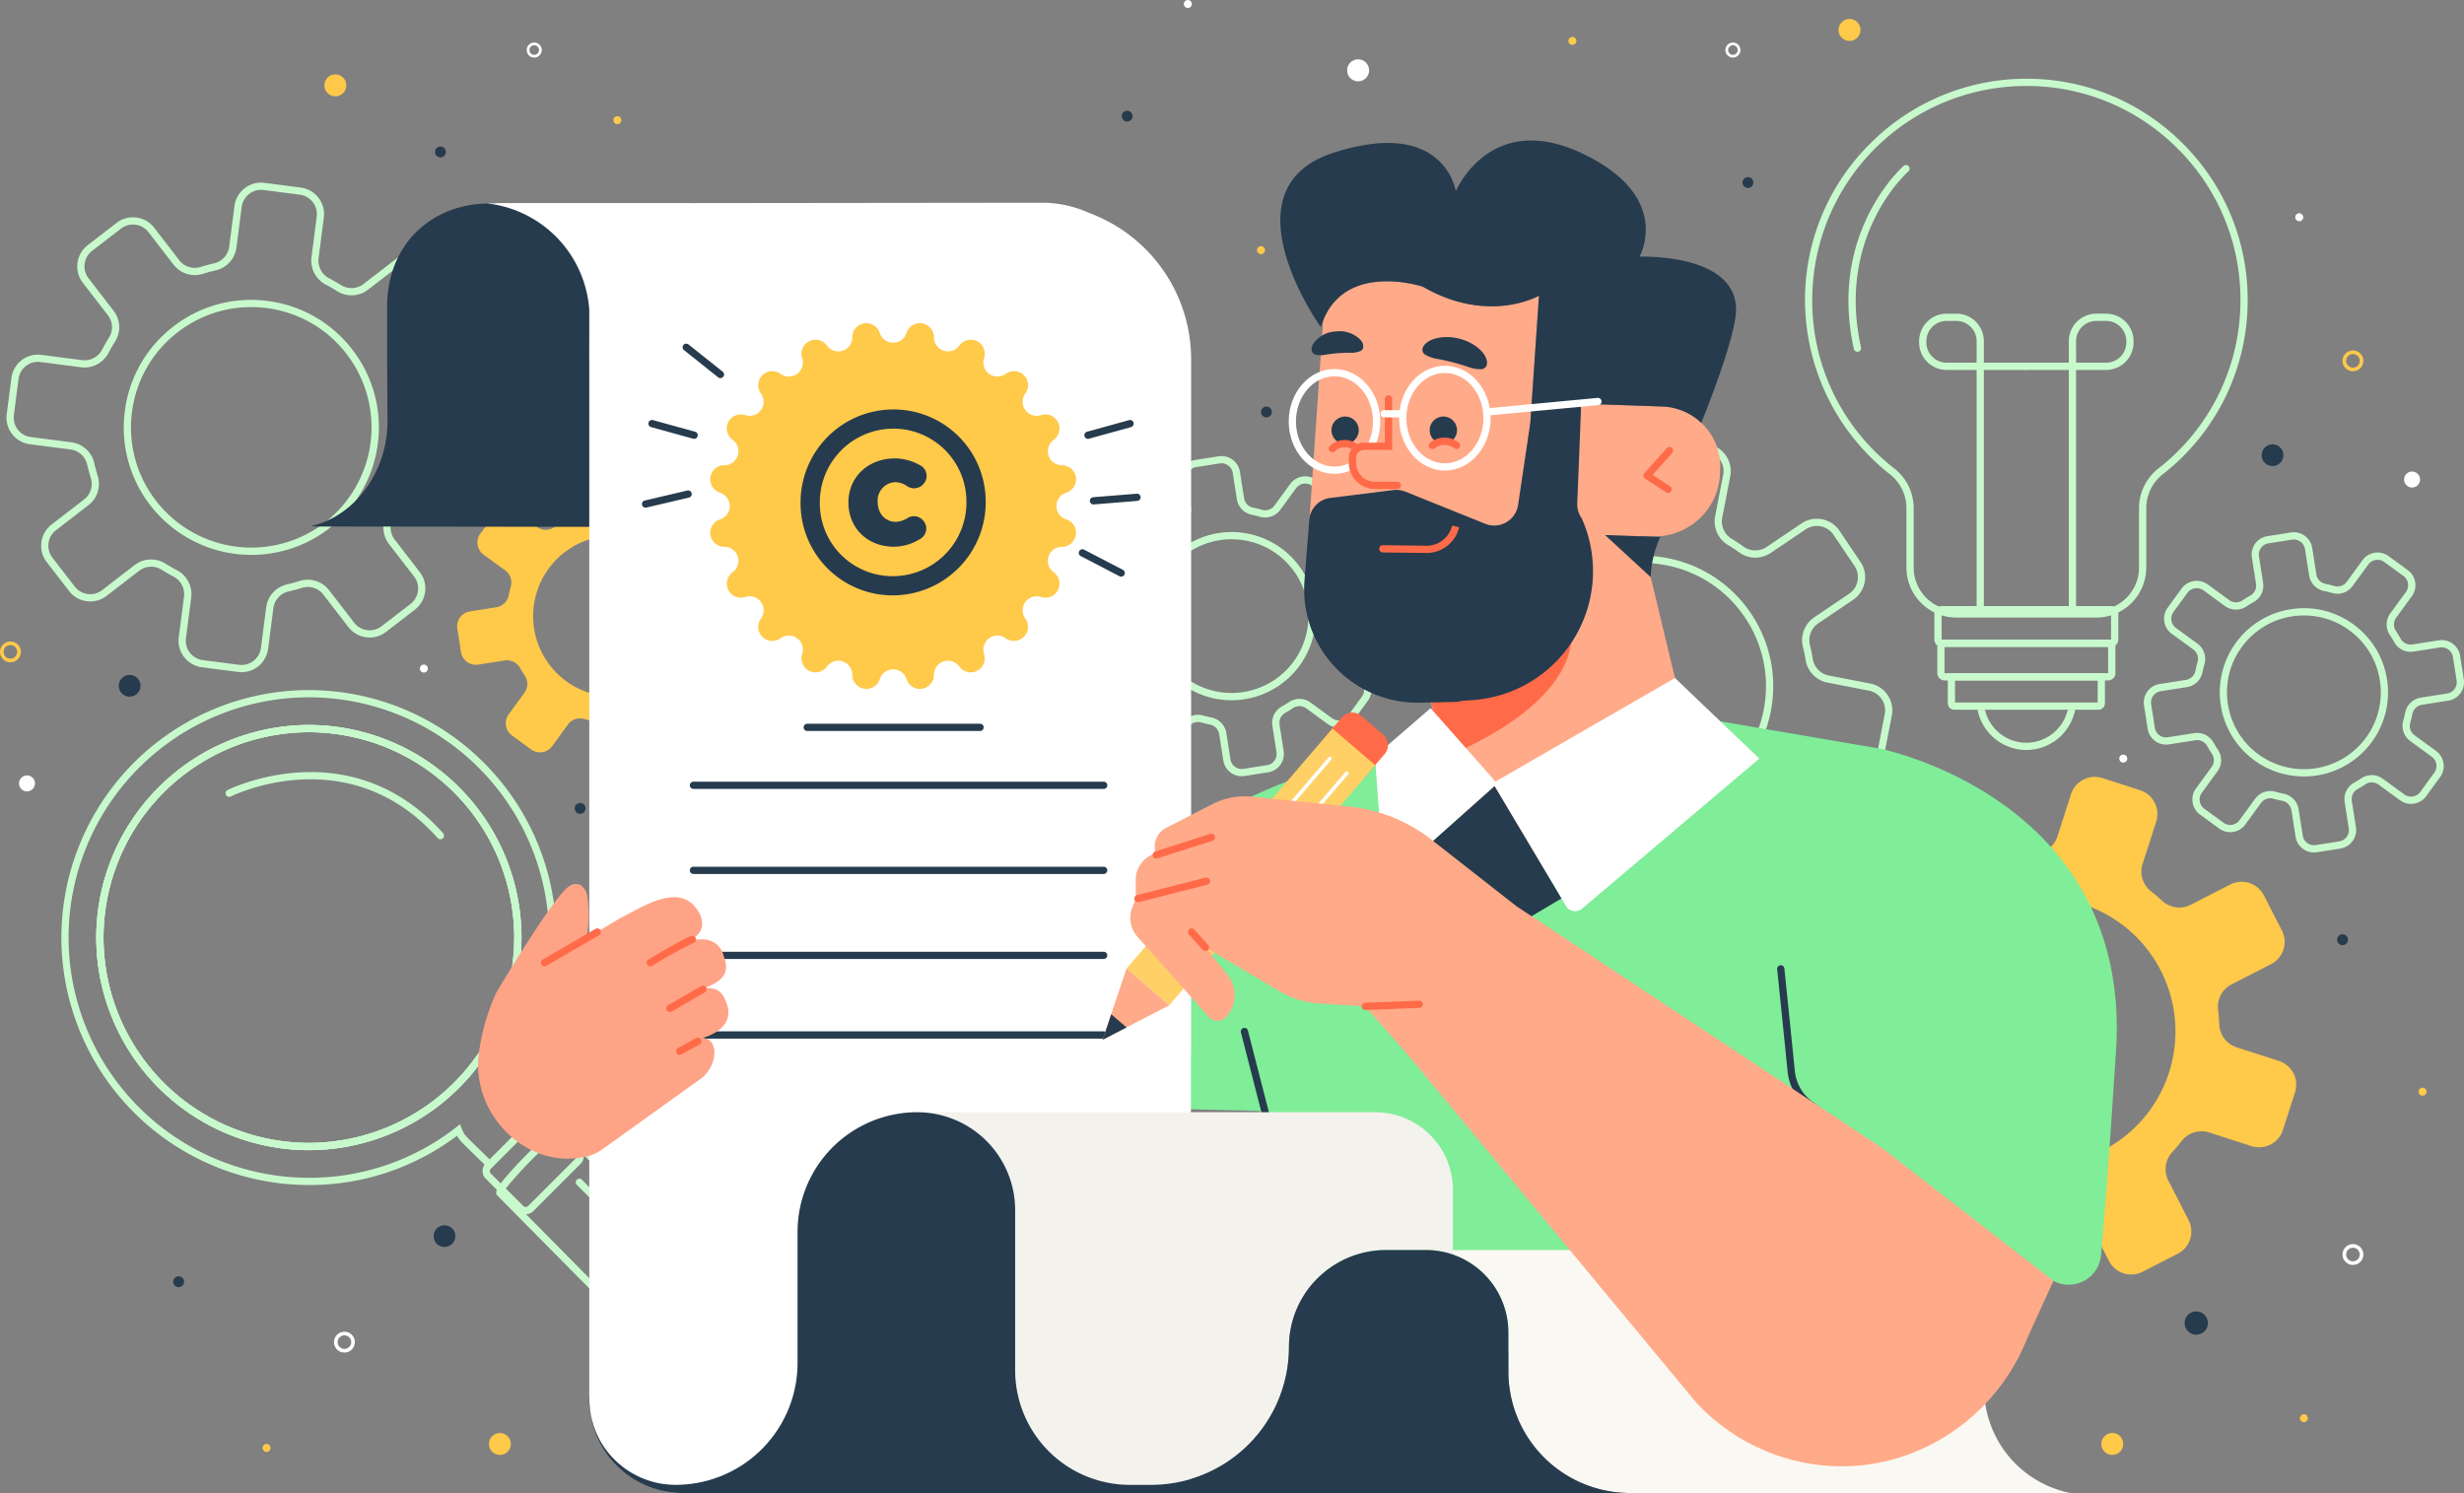 <svg xmlns="http://www.w3.org/2000/svg" width="525" height="318.145" viewBox="0 0 525 318.145">
  <rect x="0" y="0" width="525" height="318.145" fill="#808080" stroke="none"/>
  <g id="banner-princiapal" transform="translate(363.18 743.982)">
    <g id="Group_54112" data-name="Group 54112" transform="translate(-363.18 -743.982)">
      <g id="Group_54108" data-name="Group 54108" transform="translate(1.386 16.779)">
        <g id="Group_54083" data-name="Group 54083" transform="translate(0 22.138)">
          <g id="Group_54082" data-name="Group 54082">
            <path id="Path_101102" data-name="Path 101102" d="M-311.292-589.226a5.644,5.644,0,0,1-.735-.048l-7.727-1a5.712,5.712,0,0,1-4.928-6.39l1.123-8.693a4.211,4.211,0,0,0-2.249-4.246c-.86-.448-1.715-.939-2.54-1.459a4.18,4.18,0,0,0-4.764.221l-6.942,5.353a5.67,5.67,0,0,1-4.215,1.14,5.667,5.667,0,0,1-3.787-2.174l-4.758-6.169a5.713,5.713,0,0,1,1.033-8l6.941-5.353a4.179,4.179,0,0,0,1.424-4.552c-.292-.925-.549-1.877-.765-2.827a4.213,4.213,0,0,0-3.536-3.255l-8.693-1.123a5.711,5.711,0,0,1-4.928-6.389l1-7.727a5.666,5.666,0,0,1,2.174-3.786,5.678,5.678,0,0,1,4.215-1.14l8.693,1.123a4.21,4.21,0,0,0,4.247-2.249c.451-.866.941-1.721,1.459-2.541a4.179,4.179,0,0,0-.222-4.764l-5.352-6.94a5.669,5.669,0,0,1-1.14-4.215,5.668,5.668,0,0,1,2.174-3.787l6.169-4.758a5.713,5.713,0,0,1,8,1.034l5.352,6.94a4.181,4.181,0,0,0,4.551,1.425c.926-.293,1.877-.549,2.828-.766a4.211,4.211,0,0,0,3.255-3.536l1.123-8.693a5.714,5.714,0,0,1,6.391-4.928l7.726,1a5.713,5.713,0,0,1,4.928,6.389l-1.124,8.693a4.211,4.211,0,0,0,2.249,4.247c.86.448,1.715.939,2.541,1.459a4.179,4.179,0,0,0,4.765-.221l6.941-5.353a5.713,5.713,0,0,1,8,1.034l4.758,6.169a5.713,5.713,0,0,1-1.034,8l-6.94,5.353a4.181,4.181,0,0,0-1.425,4.552c.292.928.55,1.88.765,2.828a4.211,4.211,0,0,0,3.536,3.254l8.692,1.123a5.668,5.668,0,0,1,3.787,2.174,5.669,5.669,0,0,1,1.141,4.215l-1,7.727a5.667,5.667,0,0,1-2.174,3.787,5.664,5.664,0,0,1-4.215,1.141l-8.693-1.123a4.206,4.206,0,0,0-4.248,2.249c-.452.867-.943,1.722-1.458,2.541a4.179,4.179,0,0,0,.221,4.764l5.352,6.94a5.669,5.669,0,0,1,1.141,4.215,5.665,5.665,0,0,1-2.175,3.787l-6.169,4.758a5.713,5.713,0,0,1-8-1.034l-5.351-6.94a4.183,4.183,0,0,0-4.553-1.425c-.922.291-1.874.549-2.827.765a4.21,4.21,0,0,0-3.255,3.536l-1.123,8.693A5.716,5.716,0,0,1-311.292-589.226Zm-19.278-24.016a5.7,5.7,0,0,1,3.045.877c.79.5,1.609.967,2.431,1.4a5.76,5.76,0,0,1,3.068,5.814l-1.124,8.693a4.167,4.167,0,0,0,3.594,4.661l7.727,1a4.167,4.167,0,0,0,4.661-3.6l1.123-8.692a5.763,5.763,0,0,1,4.444-4.844c.912-.208,1.823-.453,2.705-.732a5.731,5.731,0,0,1,6.239,1.954l5.351,6.941a4.169,4.169,0,0,0,5.839.754l6.169-4.758a4.135,4.135,0,0,0,1.586-2.762,4.134,4.134,0,0,0-.833-3.075l-5.352-6.94a5.73,5.73,0,0,1-.3-6.53c.494-.783.963-1.6,1.4-2.431a5.765,5.765,0,0,1,5.813-3.066l8.693,1.123a4.13,4.13,0,0,0,3.075-.832,4.134,4.134,0,0,0,1.586-2.763l1-7.727a4.138,4.138,0,0,0-.833-3.075,4.131,4.131,0,0,0-2.762-1.586l-8.692-1.123a5.762,5.762,0,0,1-4.845-4.443c-.2-.907-.451-1.817-.732-2.705a5.729,5.729,0,0,1,1.955-6.238l6.94-5.353a4.167,4.167,0,0,0,.754-5.837l-4.758-6.169a4.165,4.165,0,0,0-5.837-.755l-6.942,5.353a5.727,5.727,0,0,1-6.529.3c-.79-.5-1.607-.967-2.431-1.4a5.76,5.76,0,0,1-3.066-5.813l1.124-8.693a4.168,4.168,0,0,0-3.6-4.661l-7.726-1a4.167,4.167,0,0,0-4.661,3.6l-1.123,8.692a5.762,5.762,0,0,1-4.444,4.844c-.911.207-1.821.453-2.706.732a5.728,5.728,0,0,1-6.238-1.955L-331.14-683a4.167,4.167,0,0,0-5.838-.754L-343.147-679a4.136,4.136,0,0,0-1.586,2.763,4.14,4.14,0,0,0,.833,3.075l5.352,6.94a5.727,5.727,0,0,1,.3,6.53c-.494.785-.964,1.6-1.4,2.431a5.761,5.761,0,0,1-5.813,3.066l-8.693-1.123a4.132,4.132,0,0,0-3.075.832,4.134,4.134,0,0,0-1.586,2.762l-1,7.727a4.167,4.167,0,0,0,3.594,4.661l8.693,1.123a5.762,5.762,0,0,1,4.844,4.444c.207.91.453,1.82.732,2.705a5.728,5.728,0,0,1-1.955,6.238l-6.94,5.353a4.167,4.167,0,0,0-.753,5.837l4.758,6.169a4.134,4.134,0,0,0,2.762,1.586,4.132,4.132,0,0,0,3.075-.832l6.941-5.353A5.7,5.7,0,0,1-330.57-613.242Zm52.649-63.434h0Zm-31.27,62.451a27.144,27.144,0,0,1-21.548-10.567,27,27,0,0,1-5.432-20.075A27,27,0,0,1-325.816-662.9a26.991,26.991,0,0,1,20.076-5.432,27,27,0,0,1,18.035,10.355,27,27,0,0,1,5.431,20.075,27,27,0,0,1-10.355,18.036h0A27.04,27.04,0,0,1-309.191-614.225Zm-.084-52.8a25.437,25.437,0,0,0-15.6,5.339,25.463,25.463,0,0,0-9.767,17.011,25.462,25.462,0,0,0,5.124,18.934,25.659,25.659,0,0,0,35.946,4.644h0a25.658,25.658,0,0,0,4.643-35.946,25.461,25.461,0,0,0-17.011-9.767A26.005,26.005,0,0,0-309.276-667.02Zm16.176,46.539h0Z" transform="translate(361.383 693.547)" fill="#c7f9cc"/>
          </g>
        </g>
        <g id="Group_54093" data-name="Group 54093" transform="translate(11.684 130.272)">
          <g id="Group_54084" data-name="Group 54084" transform="translate(7.435 7.435)">
            <path id="Path_101103" data-name="Path 101103" d="M-291.3-453.172a45.353,45.353,0,0,1-45.3-45.3,45.353,45.353,0,0,1,45.3-45.3,45.353,45.353,0,0,1,45.3,45.3A45.353,45.353,0,0,1-291.3-453.172Zm0-89.061a43.809,43.809,0,0,0-43.758,43.759A43.809,43.809,0,0,0-291.3-454.715a43.808,43.808,0,0,0,43.758-43.759A43.808,43.808,0,0,0-291.3-542.233Z" transform="translate(336.606 543.776)" fill="#c7f9cc"/>
          </g>
          <g id="Group_54088" data-name="Group 54088">
            <g id="Group_54085" data-name="Group 54085" transform="translate(7.435 7.435)">
              <path id="Path_101104" data-name="Path 101104" d="M-291.3-453.172a45.353,45.353,0,0,1-45.3-45.3,45.353,45.353,0,0,1,45.3-45.3,45.353,45.353,0,0,1,45.3,45.3A45.353,45.353,0,0,1-291.3-453.172Zm0-89.061a43.809,43.809,0,0,0-43.758,43.759A43.809,43.809,0,0,0-291.3-454.715a43.808,43.808,0,0,0,43.758-43.759A43.808,43.808,0,0,0-291.3-542.233Z" transform="translate(336.606 543.776)" fill="#c7f9cc"/>
            </g>
            <g id="Group_54086" data-name="Group 54086">
              <path id="Path_101105" data-name="Path 101105" d="M-293.5-447.937a52.8,52.8,0,0,1-52.736-52.737A52.8,52.8,0,0,1-293.5-553.411a52.8,52.8,0,0,1,52.736,52.736,52.8,52.8,0,0,1-11.547,32.929,6.84,6.84,0,0,1,1.28.987h0l5.866,5.747-9.8,9.8-5.765-5.647a6.833,6.833,0,0,1-1.2-1.584A52.186,52.186,0,0,1-293.5-447.937Zm0-103.93A51.251,51.251,0,0,0-344.7-500.675,51.251,51.251,0,0,0-293.5-449.481a50.681,50.681,0,0,0,31.389-10.767l.827-.644.369.98a5.326,5.326,0,0,0,1.267,1.951l4.674,4.577,7.616-7.617-4.752-4.655h0a5.386,5.386,0,0,0-1.7-1.123l-.965-.4.667-.8a51.25,51.25,0,0,0,11.8-32.691A51.251,51.251,0,0,0-293.5-551.868Zm0,96.5a45.353,45.353,0,0,1-45.3-45.3,45.353,45.353,0,0,1,45.3-45.3,45.353,45.353,0,0,1,45.3,45.3A45.353,45.353,0,0,1-293.5-455.372Zm0-89.061a43.809,43.809,0,0,0-43.758,43.759A43.809,43.809,0,0,0-293.5-456.915a43.808,43.808,0,0,0,43.758-43.759A43.808,43.808,0,0,0-293.5-544.433Z" transform="translate(346.241 553.411)" fill="#c7f9cc"/>
            </g>
            <g id="Group_54087" data-name="Group 54087" transform="translate(89.744 90.13)">
              <path id="Path_101106" data-name="Path 101106" d="M-220.735-415.041a2.272,2.272,0,0,1-1.616-.669l-6.918-6.919a2.284,2.284,0,0,1,0-3.229l10.081-10.081a2.287,2.287,0,0,1,3.229,0l6.918,6.919a2.269,2.269,0,0,1,.67,1.615,2.273,2.273,0,0,1-.67,1.616l-10.08,10.08A2.268,2.268,0,0,1-220.735-415.041Zm3.162-20.024a.743.743,0,0,0-.524.216l-10.081,10.081a.741.741,0,0,0,0,1.047l6.919,6.919a.757.757,0,0,0,1.047,0l10.08-10.081a.735.735,0,0,0,.218-.524.736.736,0,0,0-.218-.524l-6.918-6.919A.743.743,0,0,0-217.573-435.064Z" transform="translate(229.937 436.607)" fill="#c7f9cc"/>
            </g>
          </g>
          <g id="Group_54089" data-name="Group 54089" transform="translate(92.663 92.753)">
            <path id="Path_101107" data-name="Path 101107" d="M-182-378.17a10.181,10.181,0,0,1-7.285-3.049l-36.594-36.993c-.684-.69-.066-1.729,1.4-3.529a88.3,88.3,0,0,1,8.685-8.91c3.057-2.7,3.884-2.879,4.489-2.265l36.594,36.992a10.49,10.49,0,0,1,0,14.7A10.182,10.182,0,0,1-182-378.17Zm-42.524-40.867,36.336,36.732A8.645,8.645,0,0,0-182-379.713a8.647,8.647,0,0,0,6.188-2.592,8.94,8.94,0,0,0,0-12.534l-36.322-36.716a17.347,17.347,0,0,0-2.644,2.061,87.8,87.8,0,0,0-8.509,8.726A11.579,11.579,0,0,0-224.52-419.037ZM-212.4-431.83l0,0Z" transform="translate(226.154 433.207)" fill="#c7f9cc"/>
          </g>
          <g id="Group_54090" data-name="Group 54090" transform="translate(135.252 134.58)">
            <path id="Path_101108" data-name="Path 101108" d="M-167.489-372.056a3.477,3.477,0,0,1-3.472-3.472A3.476,3.476,0,0,1-167.489-379a3.476,3.476,0,0,1,3.472,3.472A3.476,3.476,0,0,1-167.489-372.056Zm0-5.4a1.931,1.931,0,0,0-1.929,1.929,1.931,1.931,0,0,0,1.929,1.929,1.931,1.931,0,0,0,1.929-1.929A1.931,1.931,0,0,0-167.489-377.458Z" transform="translate(170.961 379.001)" fill="#c7f9cc"/>
          </g>
          <g id="Group_54091" data-name="Group 54091" transform="translate(109.606 104.123)">
            <line id="Line_144" data-name="Line 144" x2="24.238" y2="24.238" transform="translate(0.772 0.772)" fill="#c7f9cc"/>
            <path id="Path_101109" data-name="Path 101109" d="M-179.186-392.69a.77.77,0,0,1-.546-.226l-24.238-24.239a.771.771,0,0,1,0-1.091.771.771,0,0,1,1.091,0l24.238,24.238a.772.772,0,0,1,0,1.091A.771.771,0,0,1-179.186-392.69Z" transform="translate(204.196 418.472)" fill="#c7f9cc"/>
          </g>
          <g id="Group_54092" data-name="Group 54092" transform="translate(34.99 17.478)">
            <path id="Path_101110" data-name="Path 101110" d="M-255.115-516.437a.77.77,0,0,1-.577-.258c-18.986-21.329-43.832-8.993-44.08-8.865a.773.773,0,0,1-1.039-.336.772.772,0,0,1,.336-1.039c.259-.132,26.163-13,45.937,9.213a.772.772,0,0,1-.063,1.09A.768.768,0,0,1-255.115-516.437Z" transform="translate(300.896 530.76)" fill="#c7f9cc"/>
          </g>
        </g>
        <g id="Group_54094" data-name="Group 54094" transform="translate(96.018 81.171)">
          <path id="Path_101111" data-name="Path 101111" d="M-190.5-611.408l-3.355,4.6a3.206,3.206,0,0,1-3.475,1.192q-.9-.257-1.81-.437a3.225,3.225,0,0,1-2.573-2.654l-.882-5.627A3.205,3.205,0,0,0-206.261-617l-5,.783a3.206,3.206,0,0,0-2.671,3.664l.881,5.627a3.225,3.225,0,0,1-1.638,3.314q-.811.45-1.59.97a3.206,3.206,0,0,1-3.672-.072l-4.6-3.355a3.206,3.206,0,0,0-4.479.7l-2.982,4.091a3.205,3.205,0,0,0,.7,4.479l4.6,3.355a3.208,3.208,0,0,1,1.192,3.475q-.257.9-.438,1.81a3.225,3.225,0,0,1-2.654,2.573l-5.627.881a3.206,3.206,0,0,0-2.671,3.664l.783,5a3.206,3.206,0,0,0,3.664,2.671l5.627-.881a3.225,3.225,0,0,1,3.314,1.638q.45.811.97,1.59a3.207,3.207,0,0,1-.072,3.672l-3.355,4.6a3.206,3.206,0,0,0,.7,4.479l4.091,2.982a3.206,3.206,0,0,0,4.479-.7l3.355-4.6a3.206,3.206,0,0,1,3.475-1.192q.9.257,1.81.438a3.225,3.225,0,0,1,2.573,2.654l.882,5.627a3.2,3.2,0,0,0,3.663,2.671l5-.783a3.206,3.206,0,0,0,2.671-3.664l-.881-5.627a3.225,3.225,0,0,1,1.638-3.314q.811-.45,1.59-.97a3.206,3.206,0,0,1,3.672.072l4.6,3.355a3.206,3.206,0,0,0,4.479-.7l2.982-4.091a3.205,3.205,0,0,0-.7-4.479l-4.6-3.355a3.206,3.206,0,0,1-1.192-3.475q.257-.9.438-1.81a3.225,3.225,0,0,1,2.654-2.573l5.627-.882a3.2,3.2,0,0,0,2.671-3.663l-.783-5a3.206,3.206,0,0,0-3.664-2.671l-5.627.881a3.225,3.225,0,0,1-3.314-1.638q-.45-.811-.97-1.59a3.206,3.206,0,0,1,.072-3.672l3.355-4.6a3.206,3.206,0,0,0-.7-4.479l-4.09-2.982A3.206,3.206,0,0,0-190.5-611.408Zm.759,37.815a17.155,17.155,0,0,1-23.968,3.756,17.155,17.155,0,0,1-3.756-23.968,17.155,17.155,0,0,1,23.968-3.756A17.155,17.155,0,0,1-189.744-573.593Z" transform="translate(236.949 617.043)" fill="#ffc94a"/>
        </g>
        <g id="Group_54095" data-name="Group 54095" transform="translate(455.382 96.646)">
          <path id="Path_101112" data-name="Path 101112" d="M265.038-528.757a3.947,3.947,0,0,1-2.335-.765,3.959,3.959,0,0,1-1.587-2.6l-.881-5.627a2.466,2.466,0,0,0-1.961-2.018c-.633-.126-1.263-.278-1.872-.452a2.451,2.451,0,0,0-2.639.9l-3.355,4.6a3.946,3.946,0,0,1-2.6,1.586,3.954,3.954,0,0,1-2.958-.716l-4.09-2.982a3.982,3.982,0,0,1-.871-5.557l3.355-4.6a2.445,2.445,0,0,0,.055-2.789c-.355-.53-.693-1.083-1-1.644a2.464,2.464,0,0,0-2.521-1.252l-5.626.882a3.955,3.955,0,0,1-2.959-.715,3.948,3.948,0,0,1-1.586-2.6l-.784-5a3.95,3.95,0,0,1,.716-2.959,3.95,3.95,0,0,1,2.6-1.586l5.626-.882a2.466,2.466,0,0,0,2.018-1.962c.124-.629.277-1.259.451-1.872a2.444,2.444,0,0,0-.9-2.639l-4.6-3.355a3.953,3.953,0,0,1-1.586-2.6,3.954,3.954,0,0,1,.716-2.959l2.982-4.09a3.984,3.984,0,0,1,5.557-.87l4.6,3.355a2.443,2.443,0,0,0,2.789.054c.529-.354,1.083-.692,1.644-1a2.462,2.462,0,0,0,1.25-2.519l-.881-5.627a3.954,3.954,0,0,1,.716-2.959,3.95,3.95,0,0,1,2.6-1.586l5-.783a3.974,3.974,0,0,1,4.546,3.313l.882,5.627a2.464,2.464,0,0,0,1.961,2.017c.626.124,1.255.276,1.872.452a2.442,2.442,0,0,0,2.639-.9l3.355-4.6a3.952,3.952,0,0,1,2.6-1.586,3.952,3.952,0,0,1,2.958.715l4.091,2.982a3.982,3.982,0,0,1,.87,5.557l-3.355,4.6a2.446,2.446,0,0,0-.054,2.789c.353.528.691,1.081,1,1.644a2.468,2.468,0,0,0,2.52,1.251l5.627-.881a3.942,3.942,0,0,1,2.958.715,3.949,3.949,0,0,1,1.586,2.6l.784,5a3.95,3.95,0,0,1-.716,2.959,3.952,3.952,0,0,1-2.6,1.586l-5.626.882A2.465,2.465,0,0,0,286-558.26c-.124.629-.277,1.259-.451,1.872a2.441,2.441,0,0,0,.9,2.638l4.6,3.356a3.949,3.949,0,0,1,1.587,2.6,3.951,3.951,0,0,1-.717,2.959l-2.982,4.09a3.979,3.979,0,0,1-5.557.871l-4.6-3.355a2.446,2.446,0,0,0-2.789-.054c-.527.353-1.08.691-1.644,1a2.461,2.461,0,0,0-1.25,2.519l.88,5.627a3.982,3.982,0,0,1-3.313,4.546l-5,.784A4.073,4.073,0,0,1,265.038-528.757Zm-9.3-13.1a3.961,3.961,0,0,1,1.087.153c.569.164,1.157.306,1.749.424a4.012,4.012,0,0,1,3.185,3.291l.882,5.626a2.417,2.417,0,0,0,.971,1.591,2.408,2.408,0,0,0,1.811.438l5-.784a2.436,2.436,0,0,0,2.028-2.781l-.881-5.628a4.013,4.013,0,0,1,2.026-4.107c.526-.292,1.043-.608,1.535-.938a4,4,0,0,1,4.556.09l4.6,3.356a2.439,2.439,0,0,0,3.4-.534l2.982-4.09a2.42,2.42,0,0,0,.438-1.812,2.414,2.414,0,0,0-.97-1.59l-4.6-3.355a3.993,3.993,0,0,1-1.479-4.31c.164-.572.306-1.161.423-1.748a4.014,4.014,0,0,1,3.292-3.185l5.626-.881a2.419,2.419,0,0,0,1.59-.971,2.412,2.412,0,0,0,.438-1.81l-.783-5a2.417,2.417,0,0,0-.971-1.59,2.413,2.413,0,0,0-1.811-.438l-5.626.882a4.011,4.011,0,0,1-4.108-2.026c-.292-.526-.607-1.042-.938-1.535a3.993,3.993,0,0,1,.09-4.556l3.355-4.6a2.438,2.438,0,0,0-.533-3.4l-4.09-2.982a2.419,2.419,0,0,0-1.811-.437,2.419,2.419,0,0,0-1.59.97h0l-3.355,4.6a3.991,3.991,0,0,1-4.31,1.479c-.576-.164-1.165-.306-1.749-.423a4.013,4.013,0,0,1-3.185-3.292l-.881-5.626a2.437,2.437,0,0,0-2.783-2.029l-5,.784a2.415,2.415,0,0,0-1.59.971,2.414,2.414,0,0,0-.437,1.811l.881,5.627a4.015,4.015,0,0,1-2.026,4.108c-.523.29-1.039.606-1.535.938a4,4,0,0,1-4.557-.09l-4.6-3.355a2.439,2.439,0,0,0-3.4.533L235.1-580a2.421,2.421,0,0,0-.438,1.812,2.415,2.415,0,0,0,.971,1.59l4.6,3.355a4,4,0,0,1,1.479,4.31c-.164.572-.306,1.161-.423,1.748A4.015,4.015,0,0,1,238-564l-5.626.881a2.417,2.417,0,0,0-1.59.971,2.416,2.416,0,0,0-.438,1.81l.784,5a2.416,2.416,0,0,0,.971,1.59,2.414,2.414,0,0,0,1.81.438l5.627-.881a4.011,4.011,0,0,1,4.108,2.026c.291.523.607,1.04.938,1.535a3.993,3.993,0,0,1-.09,4.556l-3.355,4.6a2.438,2.438,0,0,0,.532,3.4l4.091,2.982a2.44,2.44,0,0,0,1.811.438,2.422,2.422,0,0,0,1.59-.97l3.355-4.6A3.991,3.991,0,0,1,255.739-541.853Zm20.25-48.729h0Zm-13.125,45.627a17.829,17.829,0,0,1-10.537-3.434,17.945,17.945,0,0,1-3.925-25.046,17.806,17.806,0,0,1,11.71-7.149,17.807,17.807,0,0,1,13.335,3.225,17.81,17.81,0,0,1,7.15,11.71,17.806,17.806,0,0,1-3.225,13.335A17.913,17.913,0,0,1,262.863-544.954Zm.058-34.305a16.539,16.539,0,0,0-2.57.2,16.276,16.276,0,0,0-10.7,6.533,16.274,16.274,0,0,0-2.947,12.187,16.279,16.279,0,0,0,6.534,10.7,16.4,16.4,0,0,0,22.89-3.587,16.278,16.278,0,0,0,2.947-12.187,16.279,16.279,0,0,0-6.534-10.7A16.263,16.263,0,0,0,262.921-579.259Z" transform="translate(-228.771 596.989)" fill="#c7f9cc"/>
        </g>
        <g id="Group_54096" data-name="Group 54096" transform="translate(226.913 80.399)">
          <path id="Path_101113" data-name="Path 101113" d="M-31.047-549.812a3.947,3.947,0,0,1-2.334-.764,3.952,3.952,0,0,1-1.586-2.6l-.881-5.626a2.467,2.467,0,0,0-1.961-2.017c-.627-.124-1.257-.277-1.873-.453a2.445,2.445,0,0,0-2.64.905l-3.354,4.6a3.982,3.982,0,0,1-5.557.87l-4.09-2.982a3.982,3.982,0,0,1-.871-5.557l3.355-4.6a2.446,2.446,0,0,0,.054-2.789c-.359-.537-.7-1.09-1-1.644a2.463,2.463,0,0,0-2.52-1.25l-5.626.881a3.977,3.977,0,0,1-4.546-3.313l-.784-5a3.951,3.951,0,0,1,.716-2.959,3.95,3.95,0,0,1,2.6-1.586l5.627-.882a2.466,2.466,0,0,0,2.017-1.961c.123-.624.276-1.253.452-1.871a2.445,2.445,0,0,0-.9-2.64l-4.6-3.355a3.982,3.982,0,0,1-.87-5.557l2.983-4.091a3.948,3.948,0,0,1,2.6-1.586,3.957,3.957,0,0,1,2.959.716l4.6,3.354a2.444,2.444,0,0,0,2.789.055c.532-.356,1.085-.693,1.644-1a2.467,2.467,0,0,0,1.25-2.521l-.882-5.626a3.984,3.984,0,0,1,3.313-4.546l5-.783a3.977,3.977,0,0,1,4.544,3.313l.882,5.627a2.466,2.466,0,0,0,1.961,2.016c.627.124,1.256.277,1.872.453a2.443,2.443,0,0,0,2.638-.905l3.356-4.6a3.983,3.983,0,0,1,5.557-.871l4.09,2.982a3.953,3.953,0,0,1,1.587,2.6,3.948,3.948,0,0,1-.717,2.958l-3.354,4.6a2.445,2.445,0,0,0-.055,2.789c.353.529.692,1.082,1,1.644a2.466,2.466,0,0,0,2.521,1.252l5.626-.882a3.976,3.976,0,0,1,4.546,3.313l.784,5a3.984,3.984,0,0,1-3.315,4.545l-5.626.882a2.465,2.465,0,0,0-2.017,1.961c-.123.622-.276,1.252-.452,1.871a2.445,2.445,0,0,0,.9,2.64l4.6,3.354a3.982,3.982,0,0,1,.87,5.557L-7.147-561.8a3.954,3.954,0,0,1-2.6,1.587,3.963,3.963,0,0,1-2.958-.716l-4.6-3.355a2.445,2.445,0,0,0-2.789-.054c-.533.357-1.086.694-1.644,1a2.465,2.465,0,0,0-1.25,2.519l.881,5.627a3.953,3.953,0,0,1-.715,2.959,3.954,3.954,0,0,1-2.6,1.586l-5,.784A4.068,4.068,0,0,1-31.047-549.812Zm-9.3-13.095a3.934,3.934,0,0,1,1.088.153c.575.164,1.164.306,1.748.422a4.018,4.018,0,0,1,3.187,3.292l.881,5.627a2.416,2.416,0,0,0,.971,1.59,2.411,2.411,0,0,0,1.809.438l5-.783a2.42,2.42,0,0,0,1.591-.971,2.412,2.412,0,0,0,.438-1.81l-.882-5.627a4.015,4.015,0,0,1,2.026-4.108c.521-.289,1.038-.6,1.536-.938a3.993,3.993,0,0,1,4.555.09l4.6,3.355a2.413,2.413,0,0,0,1.81.437,2.42,2.42,0,0,0,1.591-.97l2.982-4.091a2.437,2.437,0,0,0-.533-3.4l-4.6-3.355a4,4,0,0,1-1.48-4.31c.166-.579.307-1.167.424-1.748A4.012,4.012,0,0,1-8.31-582.8l5.626-.882a2.437,2.437,0,0,0,2.029-2.782l-.783-5a2.436,2.436,0,0,0-2.783-2.028l-5.626.881a4.01,4.01,0,0,1-4.108-2.026c-.292-.525-.607-1.042-.938-1.536a4,4,0,0,1,.09-4.555l3.356-4.6a2.418,2.418,0,0,0,.438-1.811,2.418,2.418,0,0,0-.97-1.59l-4.09-2.983a2.44,2.44,0,0,0-3.4.533h0l-3.355,4.6a4,4,0,0,1-4.31,1.479c-.575-.164-1.164-.307-1.749-.423a4.017,4.017,0,0,1-3.186-3.292l-.881-5.627a2.44,2.44,0,0,0-2.782-2.029l-5,.784a2.436,2.436,0,0,0-2.028,2.782l.882,5.627a4.017,4.017,0,0,1-2.026,4.108c-.522.29-1.039.606-1.536.938a3.992,3.992,0,0,1-4.555-.09l-4.6-3.355a2.417,2.417,0,0,0-1.811-.438,2.42,2.42,0,0,0-1.59.971l-2.982,4.091a2.437,2.437,0,0,0,.532,3.4l4.6,3.355a4,4,0,0,1,1.48,4.31c-.165.577-.308,1.165-.424,1.748a4.014,4.014,0,0,1-3.291,3.185l-5.627.881a2.423,2.423,0,0,0-1.59.971,2.417,2.417,0,0,0-.438,1.812l.783,5a2.441,2.441,0,0,0,2.783,2.029l5.626-.882a4.011,4.011,0,0,1,4.108,2.026c.287.518.6,1.034.938,1.536a3.993,3.993,0,0,1-.09,4.555l-3.356,4.6a2.438,2.438,0,0,0,.533,3.4l4.09,2.982a2.438,2.438,0,0,0,3.4-.533l3.355-4.6A3.994,3.994,0,0,1-40.346-562.907ZM-20.1-611.636h0Zm-13.126,45.628a17.831,17.831,0,0,1-10.537-3.435,17.8,17.8,0,0,1-7.149-11.71,17.805,17.805,0,0,1,3.225-13.335,17.945,17.945,0,0,1,25.045-3.924,17.947,17.947,0,0,1,3.924,25.046h0A17.915,17.915,0,0,1-33.222-566.008Zm.046-34.3a16.373,16.373,0,0,0-13.26,6.726,16.274,16.274,0,0,0-2.947,12.187,16.274,16.274,0,0,0,6.533,10.7,16.4,16.4,0,0,0,22.89-3.586h0a16.4,16.4,0,0,0-3.587-22.89A16.3,16.3,0,0,0-33.176-600.3Zm13.839,26.483h0Z" transform="translate(67.314 618.044)" fill="#c7f9cc"/>
        </g>
        <path id="Path_101114" data-name="Path 101114" d="M69.5-516.972a5.816,5.816,0,0,1-1.111-.107L60.55-518.6a5.785,5.785,0,0,1-3.721-2.461,5.788,5.788,0,0,1-.891-4.371l1.711-8.82a4.307,4.307,0,0,0-2-4.486c-.854-.515-1.7-1.073-2.5-1.657A4.337,4.337,0,0,0,48.2-540.5l-7.447,5.026a5.8,5.8,0,0,1-4.371.892,5.8,5.8,0,0,1-3.722-2.461l-4.469-6.619a5.788,5.788,0,0,1-.89-4.371,5.794,5.794,0,0,1,2.461-3.722l7.447-5.026a4.337,4.337,0,0,0,1.75-4.629c-.238-.965-.441-1.954-.6-2.941a4.3,4.3,0,0,0-3.414-3.53l-8.82-1.711a5.8,5.8,0,0,1-3.722-2.461,5.788,5.788,0,0,1-.89-4.371l1.521-7.841a5.833,5.833,0,0,1,6.832-4.613l8.82,1.711a4.3,4.3,0,0,0,4.485-2c.516-.853,1.073-1.7,1.657-2.5a4.337,4.337,0,0,0,.106-4.948l-5.027-7.446a5.837,5.837,0,0,1,1.57-8.093l6.619-4.469a5.785,5.785,0,0,1,4.371-.891,5.79,5.79,0,0,1,3.721,2.461l5.028,7.446a4.338,4.338,0,0,0,4.627,1.751c.965-.238,1.955-.44,2.942-.6a4.3,4.3,0,0,0,3.529-3.414l1.711-8.819a5.785,5.785,0,0,1,2.46-3.722,5.792,5.792,0,0,1,4.371-.891l7.841,1.52a5.836,5.836,0,0,1,4.612,6.833l-1.711,8.82a4.3,4.3,0,0,0,2,4.486c.857.517,1.7,1.074,2.5,1.656a4.34,4.34,0,0,0,4.947.107l7.447-5.027a5.784,5.784,0,0,1,4.371-.891,5.789,5.789,0,0,1,3.722,2.461l4.469,6.619a5.787,5.787,0,0,1,.89,4.371,5.8,5.8,0,0,1-2.461,3.722L112.04-583.6a4.337,4.337,0,0,0-1.75,4.629c.238.965.441,1.955.6,2.941A4.3,4.3,0,0,0,114.3-572.5l8.82,1.711a5.8,5.8,0,0,1,3.722,2.461,5.789,5.789,0,0,1,.89,4.371l-1.521,7.841a5.832,5.832,0,0,1-6.832,4.612l-8.82-1.71a4.3,4.3,0,0,0-4.486,2c-.512.849-1.069,1.691-1.656,2.5a4.336,4.336,0,0,0-.106,4.948l5.026,7.447a5.8,5.8,0,0,1,.892,4.371,5.8,5.8,0,0,1-2.462,3.722l-6.619,4.468a5.8,5.8,0,0,1-4.371.891,5.788,5.788,0,0,1-3.722-2.461l-5.027-7.447a4.338,4.338,0,0,0-4.627-1.75c-.965.238-1.955.44-2.942.6a4.306,4.306,0,0,0-3.53,3.414l-1.711,8.82A5.839,5.839,0,0,1,69.5-516.972ZM50.583-542.766a5.923,5.923,0,0,1,3.468,1.12c.773.559,1.58,1.092,2.4,1.586a5.854,5.854,0,0,1,2.715,6.1l-1.711,8.82a4.26,4.26,0,0,0,.656,3.214,4.26,4.26,0,0,0,2.735,1.81l7.841,1.521a4.29,4.29,0,0,0,5.023-3.391l1.711-8.82a5.853,5.853,0,0,1,4.8-4.644c.945-.153,1.893-.346,2.816-.575a5.891,5.891,0,0,1,6.278,2.385l5.027,7.447a4.257,4.257,0,0,0,2.736,1.809,4.255,4.255,0,0,0,3.214-.655l6.619-4.468a4.29,4.29,0,0,0,1.154-5.95l-5.027-7.447a5.885,5.885,0,0,1,.136-6.714c.562-.778,1.094-1.584,1.585-2.4a5.858,5.858,0,0,1,6.1-2.715l8.82,1.711a4.29,4.29,0,0,0,5.024-3.391l1.52-7.841a4.26,4.26,0,0,0-.655-3.214,4.26,4.26,0,0,0-2.736-1.809l-8.82-1.711a5.853,5.853,0,0,1-4.644-4.8c-.152-.944-.346-1.892-.574-2.816a5.888,5.888,0,0,1,2.385-6.278l7.447-5.027a4.291,4.291,0,0,0,1.154-5.95l-4.469-6.619a4.254,4.254,0,0,0-2.736-1.809,4.251,4.251,0,0,0-3.214.655l-7.447,5.027a5.884,5.884,0,0,1-6.715-.135c-.771-.557-1.577-1.09-2.4-1.586a5.849,5.849,0,0,1-2.715-6.1l1.711-8.82a4.291,4.291,0,0,0-3.391-5.023l-7.841-1.521a4.251,4.251,0,0,0-3.214.656,4.256,4.256,0,0,0-1.809,2.735l-1.711,8.82a5.852,5.852,0,0,1-4.8,4.644c-.945.152-1.893.346-2.816.574a5.886,5.886,0,0,1-6.278-2.386l-5.028-7.446A4.261,4.261,0,0,0,52.174-616a4.25,4.25,0,0,0-3.214.655l-6.619,4.469a4.291,4.291,0,0,0-1.154,5.951l5.028,7.446a5.887,5.887,0,0,1-.136,6.714c-.559.774-1.092,1.581-1.586,2.4a5.849,5.849,0,0,1-6.1,2.715l-8.82-1.711a4.291,4.291,0,0,0-5.023,3.391l-1.521,7.84a4.258,4.258,0,0,0,.655,3.214,4.256,4.256,0,0,0,2.736,1.809l8.82,1.711a5.854,5.854,0,0,1,4.644,4.8c.152.944.346,1.892.574,2.817a5.885,5.885,0,0,1-2.385,6.277l-7.447,5.027a4.256,4.256,0,0,0-1.809,2.736,4.26,4.26,0,0,0,.655,3.214l4.469,6.619a4.289,4.289,0,0,0,5.95,1.154l7.447-5.026A5.793,5.793,0,0,1,50.583-542.766Zm24.1.417a28.061,28.061,0,0,1-5.358-.518,27.649,27.649,0,0,1-17.769-11.75A27.65,27.65,0,0,1,47.3-575.49a27.65,27.65,0,0,1,11.75-17.769,27.652,27.652,0,0,1,20.873-4.255,27.651,27.651,0,0,1,17.769,11.751,27.649,27.649,0,0,1,4.255,20.873A27.65,27.65,0,0,1,90.2-547.122,27.643,27.643,0,0,1,74.683-542.349Zm-.113-54.139a26.107,26.107,0,0,0-14.656,4.509,26.115,26.115,0,0,0-11.1,16.783,26.12,26.12,0,0,0,4.019,19.717,26.113,26.113,0,0,0,16.784,11.1h0a26.105,26.105,0,0,0,19.715-4.02,26.113,26.113,0,0,0,11.1-16.783A26.117,26.117,0,0,0,96.414-584.9,26.112,26.112,0,0,0,79.63-596,26.571,26.571,0,0,0,74.569-596.489Z" transform="translate(273.967 699.668)" fill="#c7f9cc"/>
        <g id="Group_54106" data-name="Group 54106" transform="translate(383.204)">
          <g id="Group_54097" data-name="Group 54097">
            <path id="Path_101115" data-name="Path 101115" d="M197.3-607.415H167.484a10.657,10.657,0,0,1-10.645-10.645v-12.717a9.2,9.2,0,0,0-3.6-7.236,47.369,47.369,0,0,1-17.98-38.881,46.868,46.868,0,0,1,14.207-31.864,46.938,46.938,0,0,1,32.188-13.473q.37-.006.738-.005a46.817,46.817,0,0,1,33.086,13.56,46.817,46.817,0,0,1,14.069,33.6A46.9,46.9,0,0,1,211.525-638a9.189,9.189,0,0,0-3.583,7.235v12.71A10.657,10.657,0,0,1,197.3-607.415ZM182.4-720.694q-.357,0-.713.005a45.579,45.579,0,0,0-44.878,43.852,45.222,45.222,0,0,0,17.392,37.61,10.733,10.733,0,0,1,4.185,8.449v12.717a9.112,9.112,0,0,0,9.1,9.1H197.3a9.112,9.112,0,0,0,9.1-9.1v-12.71a10.722,10.722,0,0,1,4.172-8.448,45.372,45.372,0,0,0,17.437-35.859,45.286,45.286,0,0,0-13.609-32.5A45.288,45.288,0,0,0,182.4-720.694Z" transform="translate(-135.231 722.237)" fill="#c7f9cc"/>
          </g>
          <g id="Group_54100" data-name="Group 54100" transform="translate(24.316 50.06)">
            <g id="Group_54098" data-name="Group 54098">
              <path id="Path_101116" data-name="Path 101116" d="M179.763-593.5a.771.771,0,0,1-.772-.772v-51.1h-6.54a5.861,5.861,0,0,1-5.709-5.992,5.862,5.862,0,0,1,5.709-5.993h2.374a5.863,5.863,0,0,1,5.709,5.993v4.449h9.054a.772.772,0,0,1,.772.772.771.771,0,0,1-.772.772h-9.054v51.1A.771.771,0,0,1,179.763-593.5Zm-7.311-62.313a4.319,4.319,0,0,0-4.165,4.45,4.319,4.319,0,0,0,4.165,4.449h6.54v-4.449a4.32,4.32,0,0,0-4.165-4.45Z" transform="translate(-166.743 657.361)" fill="#c7f9cc"/>
            </g>
            <g id="Group_54099" data-name="Group 54099" transform="translate(22.073)">
              <path id="Path_101117" data-name="Path 101117" d="M205.945-593.5a.771.771,0,0,1-.772-.772v-51.1h-9.053a.771.771,0,0,1-.772-.772.771.771,0,0,1,.772-.772h9.053v-4.449a5.862,5.862,0,0,1,5.709-5.993h2.374a5.863,5.863,0,0,1,5.709,5.993,5.862,5.862,0,0,1-5.709,5.992h-6.54v51.1A.771.771,0,0,1,205.945-593.5Zm.772-53.414h6.54a4.319,4.319,0,0,0,4.165-4.449,4.32,4.32,0,0,0-4.165-4.45h-2.374a4.319,4.319,0,0,0-4.165,4.45Z" transform="translate(-195.349 657.361)" fill="#c7f9cc"/>
            </g>
          </g>
          <g id="Group_54101" data-name="Group 54101" transform="translate(36.76 134.447)">
            <path id="Path_101118" data-name="Path 101118" d="M202.092-548a9.063,9.063,0,0,1-8.821,7.048A9.064,9.064,0,0,1,184.449-548H182.87a10.61,10.61,0,0,0,10.4,8.591,10.61,10.61,0,0,0,10.4-8.591Z" transform="translate(-182.87 548)" fill="#c7f9cc"/>
          </g>
          <g id="Group_54102" data-name="Group 54102" transform="translate(27.564 112.374)">
            <path id="Path_101119" data-name="Path 101119" d="M208.6-567.914H172.5a1.545,1.545,0,0,1-1.543-1.543v-5.605a1.545,1.545,0,0,1,1.543-1.543h36.1a1.545,1.545,0,0,1,1.543,1.543v5.605A1.545,1.545,0,0,1,208.6-567.914Zm-36.1-7.148v5.605H208.6v-5.605Z" transform="translate(-170.953 576.606)" fill="#c7f9cc"/>
          </g>
          <g id="Group_54103" data-name="Group 54103" transform="translate(28.188 119.522)">
            <path id="Path_101120" data-name="Path 101120" d="M208.162-558.65H173.305a1.545,1.545,0,0,1-1.543-1.543V-565.8a1.545,1.545,0,0,1,1.543-1.543h34.857a1.545,1.545,0,0,1,1.543,1.543v5.606A1.545,1.545,0,0,1,208.162-558.65ZM173.305-565.8v5.606h34.857V-565.8Z" transform="translate(-171.762 567.342)" fill="#c7f9cc"/>
          </g>
          <g id="Group_54104" data-name="Group 54104" transform="translate(30.417 126.671)">
            <path id="Path_101121" data-name="Path 101121" d="M206.745-550.285h-30.7a1.393,1.393,0,0,1-1.391-1.391v-5.009a1.393,1.393,0,0,1,1.391-1.391h30.7a1.393,1.393,0,0,1,1.39,1.391v5.009A1.393,1.393,0,0,1,206.745-550.285Zm-30.552-1.543h30.4v-4.706h-30.4Z" transform="translate(-174.65 558.077)" fill="#c7f9cc"/>
          </g>
          <g id="Group_54105" data-name="Group 54105" transform="translate(9.254 18.388)">
            <path id="Path_101122" data-name="Path 101122" d="M149.137-658.612a.771.771,0,0,1-.752-.6c-5.521-24.841,10.445-38.867,10.607-39.005a.773.773,0,0,1,1.087.083A.772.772,0,0,1,160-697.05c-.154.133-15.418,13.591-10.1,37.5a.772.772,0,0,1-.586.921A.783.783,0,0,1,149.137-658.612Z" transform="translate(-147.224 698.407)" fill="#c7f9cc"/>
          </g>
        </g>
        <g id="Group_54107" data-name="Group 54107" transform="translate(379.366 148.774)">
          <path id="Path_101123" data-name="Path 101123" d="M163.524-423.762l8.009,2.581a5.329,5.329,0,0,0,6.707-3.438l2.9-9.01a5.334,5.334,0,0,1,4.866-3.689q1.552-.061,3.086-.25a5.36,5.36,0,0,1,5.443,2.852l4.318,8.425a5.329,5.329,0,0,0,7.173,2.311l7.488-3.838a5.33,5.33,0,0,0,2.312-7.173l-4.319-8.425a5.359,5.359,0,0,1,.863-6.084q1.046-1.134,2-2.359a5.331,5.331,0,0,1,5.836-1.8l9.01,2.9a5.329,5.329,0,0,0,6.706-3.438l2.581-8.009a5.329,5.329,0,0,0-3.438-6.707l-9.01-2.9a5.331,5.331,0,0,1-3.689-4.865q-.061-1.553-.251-3.086a5.36,5.36,0,0,1,2.852-5.443l8.425-4.319a5.329,5.329,0,0,0,2.312-7.172l-3.838-7.489a5.329,5.329,0,0,0-7.173-2.311l-8.425,4.318a5.36,5.36,0,0,1-6.084-.863q-1.133-1.047-2.359-2.005a5.33,5.33,0,0,1-1.8-5.835l2.9-9.01a5.329,5.329,0,0,0-3.437-6.707l-8.01-2.581a5.329,5.329,0,0,0-6.706,3.438l-2.9,9.01a5.33,5.33,0,0,1-4.865,3.689q-1.553.062-3.086.251a5.36,5.36,0,0,1-5.443-2.852l-4.318-8.425A5.33,5.33,0,0,0,163-526.376l-7.488,3.839a5.328,5.328,0,0,0-2.312,7.172l4.318,8.425a5.36,5.36,0,0,1-.863,6.084q-1.046,1.133-2,2.359a5.329,5.329,0,0,1-5.836,1.8l-9.01-2.9a5.328,5.328,0,0,0-6.706,3.438l-2.581,8.009a5.329,5.329,0,0,0,3.438,6.706l9.01,2.9a5.331,5.331,0,0,1,3.689,4.865q.061,1.553.25,3.086a5.36,5.36,0,0,1-2.852,5.443l-8.425,4.318a5.329,5.329,0,0,0-2.311,7.173l3.838,7.489a5.329,5.329,0,0,0,7.173,2.311l8.425-4.318a5.358,5.358,0,0,1,6.084.863q1.134,1.048,2.359,2a5.331,5.331,0,0,1,1.8,5.836l-2.9,9.01A5.329,5.329,0,0,0,163.524-423.762Zm12.243-24.276a28.513,28.513,0,0,1-18.393-35.885,28.514,28.514,0,0,1,35.886-18.394,28.514,28.514,0,0,1,18.393,35.886A28.514,28.514,0,0,1,175.767-448.038Z" transform="translate(-130.258 529.432)" fill="#ffc94a"/>
        </g>
      </g>
      <g id="Group_54111" data-name="Group 54111">
        <g id="Group_54109" data-name="Group 54109" transform="translate(0 9.065)">
          <path id="Path_101124" data-name="Path 101124" d="M-360.961-562.4a2.221,2.221,0,0,1-2.219-2.218,2.222,2.222,0,0,1,2.219-2.219,2.221,2.221,0,0,1,2.218,2.219A2.221,2.221,0,0,1-360.961-562.4Zm0-3.666a1.45,1.45,0,0,0-1.448,1.448,1.449,1.449,0,0,0,1.448,1.447,1.448,1.448,0,0,0,1.447-1.447A1.449,1.449,0,0,0-360.961-566.07Z" transform="translate(363.18 694.464)" fill="#ffc94a"/>
          <path id="Path_101125" data-name="Path 101125" d="M-216.137-729.034a1.6,1.6,0,0,1-1.6-1.6,1.6,1.6,0,0,1,1.6-1.6,1.6,1.6,0,0,1,1.6,1.6A1.6,1.6,0,0,1-216.137-729.034Zm0-2.621a1.022,1.022,0,0,0-1.021,1.021,1.022,1.022,0,0,0,1.021,1.022,1.023,1.023,0,0,0,1.021-1.022A1.023,1.023,0,0,0-216.137-731.655Z" transform="translate(329.965 732.234)" fill="#fff"/>
          <path id="Path_101126" data-name="Path 101126" d="M-325.753-555.278a2.312,2.312,0,0,1-2.312,2.312,2.312,2.312,0,0,1-2.312-2.312,2.312,2.312,0,0,1,2.312-2.311A2.312,2.312,0,0,1-325.753-555.278Z" transform="translate(355.689 692.351)" fill="#263b4d"/>
          <path id="Path_101127" data-name="Path 101127" d="M-240.753-702.357a1.156,1.156,0,0,1-1.156,1.156,1.156,1.156,0,0,1-1.156-1.156,1.156,1.156,0,0,1,1.156-1.156A1.156,1.156,0,0,1-240.753-702.357Z" transform="translate(335.75 725.675)" fill="#263b4d"/>
          <path id="Path_101128" data-name="Path 101128" d="M-313.039-390.361a1.156,1.156,0,0,1-1.156,1.156,1.156,1.156,0,0,1-1.156-1.156,1.156,1.156,0,0,1,1.156-1.156A1.156,1.156,0,0,1-313.039-390.361Z" transform="translate(352.257 654.425)" fill="#263b4d"/>
          <path id="Path_101129" data-name="Path 101129" d="M-202.174-521.081a1.156,1.156,0,0,1-1.156,1.156,1.156,1.156,0,0,1-1.156-1.156,1.156,1.156,0,0,1,1.156-1.156A1.156,1.156,0,0,1-202.174-521.081Z" transform="translate(326.939 684.277)" fill="#263b4d"/>
          <path id="Path_101130" data-name="Path 101130" d="M-354.529-528.14a1.7,1.7,0,0,1-1.7,1.7,1.7,1.7,0,0,1-1.7-1.7,1.7,1.7,0,0,1,1.7-1.7A1.7,1.7,0,0,1-354.529-528.14Z" transform="translate(361.981 686.013)" fill="#fff"/>
          <path id="Path_101131" data-name="Path 101131" d="M-268.724-371.777a2.251,2.251,0,0,1-.3-.02,2.206,2.206,0,0,1-1.471-.849,2.222,2.222,0,0,1,.411-3.111,2.219,2.219,0,0,1,3.11.411,2.2,2.2,0,0,1,.439,1.64,2.2,2.2,0,0,1-.85,1.47A2.2,2.2,0,0,1-268.724-371.777Zm-.008-3.667a1.44,1.44,0,0,0-.877.3,1.451,1.451,0,0,0-.269,2.029,1.438,1.438,0,0,0,.961.554,1.435,1.435,0,0,0,1.069-.286,1.432,1.432,0,0,0,.555-.959,1.439,1.439,0,0,0-.286-1.069h0a1.44,1.44,0,0,0-.959-.554A1.624,1.624,0,0,0-268.732-375.444Z" transform="translate(342.117 650.931)" fill="#fff"/>
          <path id="Path_101132" data-name="Path 101132" d="M-239.291-404.706a2.312,2.312,0,0,1-.427,3.241,2.312,2.312,0,0,1-3.241-.428,2.311,2.311,0,0,1,.427-3.241A2.312,2.312,0,0,1-239.291-404.706Z" transform="translate(335.835 657.644)" fill="#263b4d"/>
          <path id="Path_101133" data-name="Path 101133" d="M-192.109-711.057a.85.85,0,0,1-.85.85.85.85,0,0,1-.85-.85.85.85,0,0,1,.85-.85A.85.85,0,0,1-192.109-711.057Z" transform="translate(324.501 727.592)" fill="#ffc94a"/>
          <path id="Path_101134" data-name="Path 101134" d="M-245.54-559.6a.85.85,0,0,1-.85.85.85.85,0,0,1-.85-.85.85.85,0,0,1,.85-.85A.85.85,0,0,1-245.54-559.6Z" transform="translate(336.703 693.004)" fill="#fff"/>
          <path id="Path_101135" data-name="Path 101135" d="M-288.967-344.369a.85.85,0,0,1-.85.85.85.85,0,0,1-.85-.85.85.85,0,0,1,.85-.85A.85.85,0,0,1-288.967-344.369Z" transform="translate(346.62 643.852)" fill="#ffc94a"/>
          <circle id="Ellipse_4133" data-name="Ellipse 4133" cx="2.34" cy="2.34" r="2.34" transform="translate(69.113 6.786)" fill="#ffc94a"/>
          <circle id="Ellipse_4134" data-name="Ellipse 4134" cx="2.34" cy="2.34" r="2.34" transform="translate(104.173 296.293)" fill="#ffc94a"/>
        </g>
        <g id="Group_54110" data-name="Group 54110" transform="translate(239.003)">
          <path id="Path_101136" data-name="Path 101136" d="M285.878-642.764a2.243,2.243,0,0,1-.441-.044,2.2,2.2,0,0,1-1.411-.946,2.221,2.221,0,0,1,.616-3.076,2.223,2.223,0,0,1,3.077.617,2.222,2.222,0,0,1-.617,3.077A2.2,2.2,0,0,1,285.878-642.764Zm-.008-3.667a1.441,1.441,0,0,0-.8.242,1.449,1.449,0,0,0-.4,2.007h0a1.436,1.436,0,0,0,.92.616,1.427,1.427,0,0,0,1.086-.214,1.45,1.45,0,0,0,.4-2.008A1.45,1.45,0,0,0,285.87-646.431Z" transform="translate(-23.539 721.88)" fill="#ffc94a"/>
          <path id="Path_101137" data-name="Path 101137" d="M114.852-729.034a1.6,1.6,0,0,1-1.6-1.6,1.6,1.6,0,0,1,1.6-1.6,1.6,1.6,0,0,1,1.6,1.6A1.6,1.6,0,0,1,114.852-729.034Zm0-2.621a1.023,1.023,0,0,0-1.021,1.021,1.023,1.023,0,0,0,1.021,1.022,1.022,1.022,0,0,0,1.021-1.022A1.022,1.022,0,0,0,114.852-731.655Z" transform="translate(15.375 741.299)" fill="#fff"/>
          <path id="Path_101138" data-name="Path 101138" d="M261.716-617.678a2.312,2.312,0,0,0,3.205.643,2.312,2.312,0,0,0,.643-3.205,2.311,2.311,0,0,0-3.205-.642A2.311,2.311,0,0,0,261.716-617.678Z" transform="translate(-18.441 715.959)" fill="#263b4d"/>
          <path id="Path_101139" data-name="Path 101139" d="M117.967-693.909a1.156,1.156,0,0,0,1.156,1.156,1.156,1.156,0,0,0,1.156-1.156,1.156,1.156,0,0,0-1.156-1.156A1.156,1.156,0,0,0,117.967-693.909Z" transform="translate(14.299 732.811)" fill="#263b4d"/>
          <path id="Path_101140" data-name="Path 101140" d="M-14.981-630.557a1.155,1.155,0,0,0,1.155,1.156,1.156,1.156,0,0,0,1.156-1.156,1.156,1.156,0,0,0-1.156-1.155A1.155,1.155,0,0,0-14.981-630.557Z" transform="translate(44.66 718.343)" fill="#263b4d"/>
          <circle id="Ellipse_4135" data-name="Ellipse 4135" cx="2.485" cy="2.485" r="2.485" transform="translate(226.466 279.45)" fill="#263b4d"/>
          <path id="Path_101141" data-name="Path 101141" d="M282.169-484.811a1.156,1.156,0,0,0,1.156,1.156,1.156,1.156,0,0,0,1.155-1.156,1.156,1.156,0,0,0-1.155-1.156A1.156,1.156,0,0,0,282.169-484.811Z" transform="translate(-23.2 685.059)" fill="#263b4d"/>
          <path id="Path_101142" data-name="Path 101142" d="M300.942-611.114a1.7,1.7,0,0,0,2.357.472,1.7,1.7,0,0,0,.472-2.357,1.7,1.7,0,0,0-2.357-.472A1.7,1.7,0,0,0,300.942-611.114Z" transform="translate(-27.422 714.242)" fill="#fff"/>
          <path id="Path_101143" data-name="Path 101143" d="M285.87-395.972a2.209,2.209,0,0,1-1.347-.457,2.2,2.2,0,0,1-.85-1.471,2.2,2.2,0,0,1,.439-1.64h0a2.2,2.2,0,0,1,1.47-.85,2.211,2.211,0,0,1,1.64.439,2.22,2.22,0,0,1,.411,3.11A2.214,2.214,0,0,1,285.87-395.972Zm.005-3.665a1.466,1.466,0,0,0-.192.012,1.441,1.441,0,0,0-.959.554h0a1.436,1.436,0,0,0-.286,1.07,1.434,1.434,0,0,0,.554.959,1.452,1.452,0,0,0,2.03-.268,1.45,1.45,0,0,0-.269-2.029A1.437,1.437,0,0,0,285.875-399.637Zm-1.458.332h0Z" transform="translate(-23.539 665.521)" fill="#fff"/>
          <path id="Path_101144" data-name="Path 101144" d="M69.9-732.932a.851.851,0,0,0,.85.85.85.85,0,0,0,.85-.85.85.85,0,0,0-.85-.85A.85.85,0,0,0,69.9-732.932Z" transform="translate(25.276 741.652)" fill="#ffc94a"/>
          <path id="Path_101145" data-name="Path 101145" d="M-53.418-712.487a1.156,1.156,0,0,0,.894,1.369,1.156,1.156,0,0,0,1.369-.893,1.156,1.156,0,0,0-.894-1.369A1.156,1.156,0,0,0-53.418-712.487Z" transform="translate(53.443 736.999)" fill="#263b4d"/>
          <path id="Path_101146" data-name="Path 101146" d="M-36.267-743.306a.85.85,0,0,0,.657,1.006.85.85,0,0,0,1.006-.657.85.85,0,0,0-.657-1.006A.85.85,0,0,0-36.267-743.306Z" transform="translate(49.525 743.982)" fill="#fff"/>
          <path id="Path_101147" data-name="Path 101147" d="M304.653-442.757a.85.85,0,0,0,.85.85.85.85,0,0,0,.85-.85.85.85,0,0,0-.85-.85A.85.85,0,0,0,304.653-442.757Z" transform="translate(-28.334 675.386)" fill="#ffc94a"/>
          <path id="Path_101148" data-name="Path 101148" d="M270.6-684.239a.85.85,0,0,0,.85.85.85.85,0,0,0,.85-.85.85.85,0,0,0-.85-.85A.85.85,0,0,0,270.6-684.239Z" transform="translate(-20.558 730.533)" fill="#fff"/>
          <path id="Path_101149" data-name="Path 101149" d="M-16.083-675.153a.85.85,0,0,0,.85.85.85.85,0,0,0,.85-.85.85.85,0,0,0-.85-.85A.85.85,0,0,0-16.083-675.153Z" transform="translate(44.911 728.458)" fill="#ffc94a"/>
          <path id="Path_101150" data-name="Path 101150" d="M222.01-534.741a.85.85,0,0,0,.85.85.85.85,0,0,0,.85-.85.85.85,0,0,0-.85-.85A.85.85,0,0,0,222.01-534.741Z" transform="translate(-9.461 696.392)" fill="#fff"/>
          <path id="Path_101151" data-name="Path 101151" d="M271.882-352.583a.85.85,0,0,0,.85.85.85.85,0,0,0,.85-.85.85.85,0,0,0-.85-.85A.85.85,0,0,0,271.882-352.583Z" transform="translate(-20.851 654.793)" fill="#ffc94a"/>
          <path id="Path_101152" data-name="Path 101152" d="M144.485-736.406a2.34,2.34,0,0,0,2.34,2.34,2.34,2.34,0,0,0,2.34-2.34,2.34,2.34,0,0,0-2.34-2.34A2.34,2.34,0,0,0,144.485-736.406Z" transform="translate(8.243 742.786)" fill="#ffc94a"/>
          <path id="Path_101153" data-name="Path 101153" d="M8.851-725.733a2.34,2.34,0,0,0,1.809,2.771,2.34,2.34,0,0,0,2.771-1.81,2.339,2.339,0,0,0-1.809-2.771A2.34,2.34,0,0,0,8.851-725.733Z" transform="translate(39.229 740.239)" fill="#fff"/>
          <circle id="Ellipse_4136" data-name="Ellipse 4136" cx="2.34" cy="2.34" r="2.34" transform="translate(208.718 305.358)" fill="#ffc94a"/>
        </g>
      </g>
    </g>
    <g id="Group_54137" data-name="Group 54137" transform="translate(-135.089 -714.037)">
      <g id="Group_54113" data-name="Group 54113" transform="translate(0 123.367)">
        <path id="Path_101154" data-name="Path 101154" d="M104.691-539.118l0,.01-36.2-6.189-45.97,13.6L2.887-538.94c-2.735.677-5.182,1.357-7.4,2.043h0s-70.9,11.328-62.363,74.074l39.623.95c1.1,3.4,1.179,2.58,1.976,4.614l14.19,46.911H105.048l1.079-38.273,35.242,22.681a6.9,6.9,0,0,0,10.608-5.165c1.492-16.288,3.293-44.953,3.319-45.7C157.152-528.941,104.691-539.118,104.691-539.118Z" transform="translate(67.585 545.297)" fill="#80ed99"/>
        <path id="Path_101155" data-name="Path 101155" d="M-12.729-431.07a.773.773,0,0,1-.747-.58l-7.06-27.507a.772.772,0,0,1,.555-.94.772.772,0,0,1,.94.555l7.06,27.508a.774.774,0,0,1-.556.94A.792.792,0,0,1-12.729-431.07Z" transform="translate(56.846 525.845)" fill="#263b4d"/>
        <path id="Path_101156" data-name="Path 101156" d="M156.618-430.033a.767.767,0,0,1-.47-.16L134.5-446.848a10.689,10.689,0,0,1-4.721-7.85l-2.231-21.862a.772.772,0,0,1,.689-.846.781.781,0,0,1,.846.69l2.232,21.862A9.184,9.184,0,0,0,135.4-448.1l21.692,16.687a.771.771,0,0,1,.142,1.082A.772.772,0,0,1,156.618-430.033Z" transform="translate(23.024 529.794)" fill="#263b4d"/>
      </g>
      <g id="Group_54135" data-name="Group 54135" transform="translate(44.706)">
        <g id="Group_54134" data-name="Group 54134" transform="translate(0)">
          <g id="Group_54120" data-name="Group 54120" transform="translate(5.919 30)">
            <g id="Group_54119" data-name="Group 54119" transform="translate(0)">
              <g id="Group_54118" data-name="Group 54118">
                <g id="Group_54117" data-name="Group 54117">
                  <g id="Group_54116" data-name="Group 54116">
                    <g id="Group_54115" data-name="Group 54115">
                      <g id="Group_54114" data-name="Group 54114">
                        <path id="Path_101157" data-name="Path 101157" d="M67.837-639.814h0l-10.7-.372a12.818,12.818,0,0,0-11.99,7.323l2.072-30.372s-10.7,6.2-24.753-1.918c0,0-16.156-5.359-21.218,7.137-.012.124-.029.248-.038.373L-1.9-612.492c-1.138,16.517,10.145,30.923,25.651,33.512l3.613,17.929a24.811,24.811,0,0,0,29.288,19.13l.557-.112c13.443-2.709,24.93-12.869,22.264-26.1L68.906-612.022l2.478.086A13.981,13.981,0,0,0,85.8-625.383l.036-1.023a12.745,12.745,0,0,0-4.036-9.732,12.7,12.7,0,0,0-8.287-3.479Z" transform="translate(1.977 666.296)" fill="#ffaa89"/>
                      </g>
                    </g>
                  </g>
                  <path id="Path_101158" data-name="Path 101158" d="M31.667-557.824s27.118-3.225,30.028-13.554h0s3.662,14.409-27.509,27.438Z" transform="translate(-5.706 645.668)" fill="#ff6a48"/>
                </g>
                <path id="Path_101159" data-name="Path 101159" d="M98.085-614.634" transform="translate(-20.874 654.498)" fill="none" stroke="#121936" stroke-linecap="round" stroke-linejoin="round" stroke-width="5"/>
              </g>
            </g>
          </g>
          <g id="Group_54121" data-name="Group 54121">
            <path id="Path_101160" data-name="Path 101160" d="M89.739-587.263a22.548,22.548,0,0,1,2.05-8.554l-11.775-.409Z" transform="translate(-10.828 680.294)" fill="#263b4d"/>
            <path id="Path_101161" data-name="Path 101161" d="M66.876-680.422s7.337-12.8-12.287-22.04-26.849,8.1-26.849,8.1S25.4-710.247,1.649-702.554s-2.676,37.129-2.676,37.129c.157-.519.336-1,.525-1.471,5.061-12.5,21.218-7.137,21.218-7.137,14.049,8.117,24.753,1.918,24.753,1.918l-1.84,26.969c-.8,5.391-1.858,12.526-2.618,17.629A5.144,5.144,0,0,1,34-623.506l-17-6.848a5.148,5.148,0,0,0-2.559-.333L1.011-629.02a5.15,5.15,0,0,0-4.5,4.707L-4.5-611.439A24.173,24.173,0,0,0,20.14-585.38l7.495-.167a5.179,5.179,0,0,0,1.5-.259l1.883-.109a27.54,27.54,0,0,0,23.558-38.741h0a5.144,5.144,0,0,1-.957-3.188l.78-19.674a5.038,5.038,0,0,0-.174-1.529c.384-.022.769-.031,1.16-.018l10.7.372,5.675.2a12.7,12.7,0,0,1,8.287,3.479c3.4-8.53,6.367-16.943,7.232-22.17C89.622-681.325,66.876-680.422,66.876-680.422Z" transform="translate(9.648 705.175)" fill="#263b4d"/>
          </g>
          <path id="Path_101162" data-name="Path 101162" d="M101.73-613.376" transform="translate(-15.788 684.211)" fill="none" stroke="#ff6969" stroke-linecap="round" stroke-linejoin="round" stroke-width="5"/>
          <g id="Group_54133" data-name="Group 54133" transform="translate(1.788 40.653)">
            <path id="Path_101163" data-name="Path 101163" d="M95.862-610.75a.766.766,0,0,1-.421-.125l-4.475-2.918a.77.77,0,0,1-.343-.546.771.771,0,0,1,.191-.616l4.783-5.323a.774.774,0,0,1,1.09-.058.771.771,0,0,1,.059,1.089l-4.181,4.653,3.72,2.425a.772.772,0,0,1,.225,1.069A.774.774,0,0,1,95.862-610.75Z" transform="translate(-15.037 645.192)" fill="#ff6a48"/>
            <g id="Group_54123" data-name="Group 54123" transform="translate(8.541 18.164)">
              <path id="Path_101164" data-name="Path 101164" d="M4.539-626.648A2.906,2.906,0,0,0,6.775-623.2a2.907,2.907,0,0,0,3.449-2.237,2.906,2.906,0,0,0-2.236-3.449A2.907,2.907,0,0,0,4.539-626.648Z" transform="translate(-3.906 628.95)" fill="#263b4d"/>
              <path id="Path_101165" data-name="Path 101165" d="M31.6-626.015a2.906,2.906,0,0,0,2.934,2.879,2.908,2.908,0,0,0,2.88-2.935,2.907,2.907,0,0,0-2.935-2.879A2.907,2.907,0,0,0,31.6-626.015Z" transform="translate(-10.101 628.949)" fill="#263b4d"/>
              <g id="Group_54122" data-name="Group 54122" transform="translate(21.303 4.482)">
                <path id="Path_101166" data-name="Path 101166" d="M37.471-621.25a4.141,4.141,0,0,0-5.127.022" transform="translate(-31.573 622.914)" fill="#ffa386"/>
                <path id="Path_101167" data-name="Path 101167" d="M32.117-620.684a.768.768,0,0,1-.611-.3.771.771,0,0,1,.138-1.082,4.88,4.88,0,0,1,6.089-.007.771.771,0,0,1,.1,1.086.772.772,0,0,1-1.083.108,3.365,3.365,0,0,0-4.167.035A.77.77,0,0,1,32.117-620.684Z" transform="translate(-31.345 623.141)" fill="#ff6a48"/>
              </g>
              <path id="Path_101168" data-name="Path 101168" d="M4.509-619.859a.77.77,0,0,1-.566-.248.771.771,0,0,1,.043-1.09,4.442,4.442,0,0,1,5.8-.379.771.771,0,0,1,.135,1.083.772.772,0,0,1-1.08.137,2.892,2.892,0,0,0-3.811.292A.769.769,0,0,1,4.509-619.859Z" transform="translate(-3.737 627.472)" fill="#ff6a48"/>
            </g>
            <path id="Path_101169" data-name="Path 101169" d="M2.419-619.736c-5.377,0-9.75-5.009-9.75-11.166s4.374-11.166,9.75-11.166,9.75,5.009,9.75,11.166S7.8-619.736,2.419-619.736Zm0-20.788c-4.526,0-8.207,4.317-8.207,9.622s3.681,9.622,8.207,9.622,8.206-4.316,8.206-9.622S6.944-640.524,2.419-640.524Z" transform="translate(7.331 650.11)" fill="#fff"/>
            <g id="Group_54124" data-name="Group 54124" transform="translate(12.811 13.632)">
              <path id="Path_101170" data-name="Path 101170" d="M17.96-633.823v10.1H12.713a2.441,2.441,0,0,0-2.441,2.441v1.1a4.78,4.78,0,0,0,4.78,4.78h4.78" transform="translate(-9.5 634.595)" fill="#ffaa89"/>
              <path id="Path_101171" data-name="Path 101171" d="M19.6-614.858h-4.78a5.558,5.558,0,0,1-5.552-5.552v-1.1a3.216,3.216,0,0,1,3.212-3.213H16.96v-9.324a.772.772,0,0,1,.772-.772.771.771,0,0,1,.772.772v10.868H12.484a1.671,1.671,0,0,0-1.669,1.67v1.1a4.014,4.014,0,0,0,4.009,4.009H19.6a.771.771,0,0,1,.772.772A.771.771,0,0,1,19.6-614.858Z" transform="translate(-9.272 634.823)" fill="#ff6a48"/>
            </g>
            <path id="Path_101172" data-name="Path 101172" d="M32.906-620.647c-5.377,0-9.75-5.009-9.75-11.165s4.374-11.166,9.75-11.166,9.751,5.009,9.751,11.166S38.283-620.647,32.906-620.647Zm0-20.788c-4.525,0-8.207,4.317-8.207,9.622s3.682,9.622,8.207,9.622,8.208-4.316,8.208-9.622S37.432-641.435,32.906-641.435Z" transform="translate(0.369 650.318)" fill="#fff"/>
            <g id="Group_54132" data-name="Group 54132" transform="translate(4.877)">
              <g id="Group_54131" data-name="Group 54131" transform="translate(0)">
                <g id="Group_54127" data-name="Group 54127" transform="translate(23.616 1.235)">
                  <g id="Group_54126" data-name="Group 54126">
                    <g id="Group_54125" data-name="Group 54125">
                      <path id="Path_101173" data-name="Path 101173" d="M42.209-644.044a7.443,7.443,0,0,1-3.044-.56c-1.049-.34-2.109-.656-3.041-.9s-2.014-.485-3.1-.7A7.413,7.413,0,0,1,30.1-647.2c-.712-.547-.786-1.6.473-2.548,1.193-.93,3.85-1.586,6.941-.789s5.044,2.67,5.6,4.053C43.715-645.049,43.108-644.172,42.209-644.044Z" transform="translate(-29.594 650.89)" fill="#263b4d"/>
                    </g>
                  </g>
                </g>
                <g id="Group_54130" data-name="Group 54130">
                  <g id="Group_54129" data-name="Group 54129">
                    <g id="Group_54128" data-name="Group 54128">
                      <path id="Path_101174" data-name="Path 101174" d="M-.288-647.546a5.128,5.128,0,0,0,2.423.01c.854-.127,1.715-.229,2.465-.288s1.619-.095,2.482-.1a5.117,5.117,0,0,0,2.388-.391c.622-.363.818-1.276-.029-2.313a6.268,6.268,0,0,0-5.252-1.834,6.151,6.151,0,0,0-4.856,2.636C-1.317-648.675-.965-647.805-.288-647.546Z" transform="translate(1.011 652.49)" fill="#263b4d"/>
                    </g>
                  </g>
                </g>
              </g>
            </g>
            <path id="Path_101175" data-name="Path 101175" d="M22.751-629.176H18.775a.771.771,0,0,1-.772-.772.771.771,0,0,1,.772-.772h3.976a.771.771,0,0,1,.772.772A.771.771,0,0,1,22.751-629.176Z" transform="translate(1.546 647.518)" fill="#fff"/>
            <path id="Path_101176" data-name="Path 101176" d="M47.2-630.331a.771.771,0,0,1-.767-.7.77.77,0,0,1,.7-.84l23.624-2.23a.773.773,0,0,1,.84.7.77.77,0,0,1-.7.84l-23.625,2.23C47.249-630.332,47.224-630.331,47.2-630.331Z" transform="translate(-4.946 648.291)" fill="#fff"/>
            <path id="Path_101177" data-name="Path 101177" d="M27.769-593h-.09l-9.263-.119a.772.772,0,0,1-.762-.781.772.772,0,0,1,.772-.762h.01l9.263.119a5.615,5.615,0,0,0,5.5-4.3l1.5.352A7.16,7.16,0,0,1,27.769-593Z" transform="translate(1.625 640.24)" fill="#ff6a48"/>
          </g>
        </g>
      </g>
      <g id="Group_54136" data-name="Group 54136" transform="translate(64.857 114.533)">
        <path id="Path_101178" data-name="Path 101178" d="M28.337-548.415l-11.87,10.268,1.772,24.266a1.5,1.5,0,0,0,2.489,1.009l21.833-19.453Z" transform="translate(-16.467 554.843)" fill="#fff"/>
        <path id="Path_101179" data-name="Path 101179" d="M87.837-556.745l-38.823,22.4L64.6-508.167a2.283,2.283,0,0,0,3.438.574l37.767-31.979Z" transform="translate(-23.9 556.745)" fill="#fff"/>
        <path id="Path_101180" data-name="Path 101180" d="M25.826-510.592,36.1-489.7l22.251-13.251L44.1-526.876Z" transform="translate(-18.604 549.924)" fill="#263b4d"/>
      </g>
    </g>
    <g id="Group_54146" data-name="Group 54146" transform="translate(-296.928 -700.781)">
      <g id="Group_54144" data-name="Group 54144">
        <path id="Path_101181" data-name="Path 101181" d="M-162.639-654.42l-24.025.167-31.368,0,.073-11.632a24.613,24.613,0,0,0-.4-4.573c-4.188-22.994-37.85-23.128-42.281-.181a24.65,24.65,0,0,0-.446,4.678v13.987h.014l.058,10.426c.06,11.021-7.053,20.444-16.284,22.493a14.729,14.729,0,0,0,2.222.106c1.7.045,3.043,0,3.043,0l89.6.117c11.035-.077,19.925-10.249,19.856-22.72Z" transform="translate(277.321 687.946)" fill="#263b4d"/>
        <g id="Group_54143" data-name="Group 54143" transform="translate(37.777)">
          <g id="Group_54139" data-name="Group 54139">
            <path id="Path_101182" data-name="Path 101182" d="M-78.6-654.636a33.234,33.234,0,0,0-21.657-31.151A24.423,24.423,0,0,0-110.279-688l-74.488.085.005-.01h-40.6c-.542,0-1.08.024-1.613.059l-1.384,0v.045c.1.012.205.031.308.044a24.532,24.532,0,0,1,21.228,22.851h-.013V-433.4a20.463,20.463,0,0,0,20.572,20.353H-78.642v-93.41h.042Z" transform="translate(228.363 687.996)" fill="#fff"/>
            <g id="Group_54138" data-name="Group 54138" transform="translate(42.958 111.026)">
              <path id="Path_101183" data-name="Path 101183" d="M-84.524-526.568h-87.4a.771.771,0,0,1-.772-.772.771.771,0,0,1,.772-.772h87.4a.771.771,0,0,1,.772.772A.771.771,0,0,1-84.524-526.568Z" transform="translate(172.692 540.457)" fill="#263b4d"/>
              <path id="Path_101184" data-name="Path 101184" d="M-103.69-542.568h-36.817a.771.771,0,0,1-.772-.772.771.771,0,0,1,.772-.772h36.817a.772.772,0,0,1,.772.772A.771.771,0,0,1-103.69-542.568Z" transform="translate(165.518 544.111)" fill="#263b4d"/>
              <path id="Path_101185" data-name="Path 101185" d="M-84.524-503.082h-87.4a.771.771,0,0,1-.772-.772.771.771,0,0,1,.772-.772h87.4a.771.771,0,0,1,.772.772A.771.771,0,0,1-84.524-503.082Z" transform="translate(172.692 535.094)" fill="#263b4d"/>
              <path id="Path_101186" data-name="Path 101186" d="M-84.524-479.6h-87.4a.771.771,0,0,1-.772-.772.771.771,0,0,1,.772-.772h87.4a.771.771,0,0,1,.772.772A.771.771,0,0,1-84.524-479.6Z" transform="translate(172.692 529.73)" fill="#263b4d"/>
              <path id="Path_101187" data-name="Path 101187" d="M-84.524-457.617h-87.4a.771.771,0,0,1-.772-.772.771.771,0,0,1,.772-.772h87.4a.771.771,0,0,1,.772.772A.771.771,0,0,1-84.524-457.617Z" transform="translate(172.692 524.711)" fill="#263b4d"/>
            </g>
          </g>
          <g id="Group_54142" data-name="Group 54142" transform="translate(32.751 25.668)">
            <g id="Group_54141" data-name="Group 54141">
              <path id="Path_101188" data-name="Path 101188" d="M-130.942-652.651h0a2.991,2.991,0,0,0-5.84.925h0a2.992,2.992,0,0,1-5.418,1.76h0a2.992,2.992,0,0,0-5.269,2.685h0a2.992,2.992,0,0,1-4.61,3.349h0a2.991,2.991,0,0,0-4.181,4.181h0a2.991,2.991,0,0,1-3.349,4.609h0a2.992,2.992,0,0,0-2.685,5.269h0a2.992,2.992,0,0,1-1.76,5.418h0a2.991,2.991,0,0,0-.925,5.84h0a2.992,2.992,0,0,1,0,5.7h0a2.992,2.992,0,0,0,.925,5.84h0a2.991,2.991,0,0,1,1.76,5.418h0a2.991,2.991,0,0,0,2.685,5.268h0a2.991,2.991,0,0,1,3.349,4.609h0a2.992,2.992,0,0,0,4.181,4.181h0a2.992,2.992,0,0,1,4.61,3.348h0a2.992,2.992,0,0,0,5.269,2.685h0a2.992,2.992,0,0,1,5.418,1.761h0a2.991,2.991,0,0,0,5.84.925h0a2.992,2.992,0,0,1,5.7,0h0a2.991,2.991,0,0,0,5.84-.925h0a2.992,2.992,0,0,1,5.418-1.761h0a2.992,2.992,0,0,0,5.269-2.685h0a2.991,2.991,0,0,1,4.609-3.348h0a2.992,2.992,0,0,0,4.181-4.181h0a2.991,2.991,0,0,1,3.349-4.609h0a2.991,2.991,0,0,0,2.685-5.268h0a2.991,2.991,0,0,1,1.76-5.418h0a2.992,2.992,0,0,0,.925-5.84h0a2.992,2.992,0,0,1,0-5.7h0a2.991,2.991,0,0,0-.925-5.84h0a2.992,2.992,0,0,1-1.76-5.418h0a2.992,2.992,0,0,0-2.685-5.269h0a2.991,2.991,0,0,1-3.349-4.609h0a2.991,2.991,0,0,0-4.181-4.181h0a2.992,2.992,0,0,1-4.609-3.349h0a2.992,2.992,0,0,0-5.269-2.685h0a2.992,2.992,0,0,1-5.418-1.76h0a2.991,2.991,0,0,0-5.84-.925h0A2.992,2.992,0,0,1-130.942-652.651Z" transform="translate(181.611 654.731)" fill="#ffc94a"/>
              <path id="Path_101189" data-name="Path 101189" d="M-166.64-641.732a.768.768,0,0,1-.48-.168l-7.281-5.8a.773.773,0,0,1-.123-1.085.772.772,0,0,1,1.085-.123l7.281,5.8a.771.771,0,0,1,.123,1.084A.77.77,0,0,1-166.64-641.732Z" transform="translate(183.355 653.439)" fill="#263b4d"/>
              <path id="Path_101190" data-name="Path 101190" d="M-185.147-604.868a.773.773,0,0,1-.751-.6.773.773,0,0,1,.575-.927l9.063-2.126a.772.772,0,0,1,.927.575.772.772,0,0,1-.575.927l-9.063,2.127A.77.77,0,0,1-185.147-604.868Z" transform="translate(185.919 644.182)" fill="#263b4d"/>
              <path id="Path_101191" data-name="Path 101191" d="M-174.4-623.979a.767.767,0,0,1-.206-.029l-8.972-2.479a.771.771,0,0,1-.538-.949.772.772,0,0,1,.949-.539l8.972,2.479a.771.771,0,0,1,.538.949A.771.771,0,0,1-174.4-623.979Z" transform="translate(185.514 648.627)" fill="#263b4d"/>
              <path id="Path_101192" data-name="Path 101192" d="M-61.473-605.352a.772.772,0,0,1-.769-.709.772.772,0,0,1,.707-.831l9.277-.752a.768.768,0,0,1,.832.707.772.772,0,0,1-.707.831l-9.277.752Z" transform="translate(157.675 643.979)" fill="#263b4d"/>
              <path id="Path_101193" data-name="Path 101193" d="M-62.988-623.979a.772.772,0,0,1-.743-.566.771.771,0,0,1,.539-.949l8.972-2.479a.773.773,0,0,1,.949.539.772.772,0,0,1-.538.949l-8.972,2.479A.764.764,0,0,1-62.988-623.979Z" transform="translate(158.021 648.627)" fill="#263b4d"/>
              <path id="Path_101194" data-name="Path 101194" d="M-56.267-586.463a.765.765,0,0,1-.355-.087l-8.26-4.292a.772.772,0,0,1-.329-1.04.77.77,0,0,1,1.041-.329l8.26,4.292a.772.772,0,0,1,.329,1.04A.774.774,0,0,1-56.267-586.463Z" transform="translate(158.373 640.474)" fill="#263b4d"/>
              <g id="Group_54140" data-name="Group 54140" transform="translate(33.795 18.381)">
                <path id="Path_101195" data-name="Path 101195" d="M-102.675-611.157a19.843,19.843,0,0,1-19.811,19.87,19.633,19.633,0,0,1-19.636-19.752,19.8,19.8,0,0,1,19.754-19.87A19.646,19.646,0,0,1-102.675-611.157Zm-35.344.124A15.5,15.5,0,0,0-122.5-595.38a15.7,15.7,0,0,0,15.72-15.784,15.555,15.555,0,0,0-15.588-15.653A15.679,15.679,0,0,0-138.018-611.033Zm22.148-4.077h0a2.645,2.645,0,0,1-3.49.583,4.506,4.506,0,0,0-2.484-.884,3.9,3.9,0,0,0-3.847,4.2c0,2.5,1.633,4.253,3.847,4.253a5.183,5.183,0,0,0,2.584-.844,2.526,2.526,0,0,1,3.15.451l.064.068a2.537,2.537,0,0,1-.407,3.856,10.839,10.839,0,0,1-5.74,1.772c-5.653,0-9.732-3.962-9.732-9.439,0-5.419,4.2-9.382,9.964-9.382a11.083,11.083,0,0,1,5.536,1.6A2.525,2.525,0,0,1-115.87-615.11Z" transform="translate(142.122 630.91)" fill="#263b4d"/>
              </g>
            </g>
          </g>
        </g>
      </g>
      <g id="Group_54145" data-name="Group 54145" transform="translate(59.249 193.808)">
        <path id="Path_101196" data-name="Path 101196" d="M-88.768-415.966v34.1a24.439,24.439,0,0,0,24.438,24.439h4.537a29.366,29.366,0,0,0,29.365-29.366h0a20.671,20.671,0,0,1,20.67-20.67h8.5a17.545,17.545,0,0,1,5.563.9v-.9h.2v-12.823a16.541,16.541,0,0,0-16.541-16.541H-108.7v.023A20.862,20.862,0,0,1-88.768-415.966Z" transform="translate(179.564 436.829)" fill="#f4f2ed"/>
        <line id="Line_145" data-name="Line 145" transform="translate(315.652 81.136)" fill="none" stroke="#faf8f3" stroke-linecap="round" stroke-linejoin="round" stroke-width="0"/>
        <path id="Path_101197" data-name="Path 101197" d="M151.134-369.066l-.178-13.168a16.541,16.541,0,0,0-16.541-16.541H37.751v.9A17.583,17.583,0,0,1,49.768-381.2v8.307A25.886,25.886,0,0,0,75.654-347h93.878A22.8,22.8,0,0,1,151.134-369.066Z" transform="translate(146.12 428.139)" fill="#faf8f3"/>
        <path id="Path_101198" data-name="Path 101198" d="M-200.537-357.888a18.5,18.5,0,0,0,.414,3.888,21.43,21.43,0,0,1-.363-4.057Z" transform="translate(200.537 418.84)" fill="#263b4d"/>
        <line id="Line_146" data-name="Line 146" transform="translate(221.774 81.136)" fill="none" stroke="#121936" stroke-linecap="round" stroke-linejoin="round" stroke-width="0"/>
        <path id="Path_101199" data-name="Path 101199" d="M-4.526-381.579v-8.307a17.583,17.583,0,0,0-12.017-16.676,17.545,17.545,0,0,0-5.563-.9h-8.5a20.671,20.671,0,0,0-20.67,20.67h0a29.366,29.366,0,0,1-29.365,29.366H-85.18a24.439,24.439,0,0,1-24.438-24.439v-34.1a20.862,20.862,0,0,0-19.931-20.84c-.309-.014-.62-.023-.933-.023h0a25.5,25.5,0,0,0-25.5,25.5v27.915a25.984,25.984,0,0,1-25.984,25.985h0A18.453,18.453,0,0,1-200-371.989a19.971,19.971,0,0,0,20.072,16.3H21.36A25.886,25.886,0,0,1-4.526-381.579Z" transform="translate(200.414 436.829)" fill="#263b4d"/>
      </g>
    </g>
    <g id="Group_54152" data-name="Group 54152" transform="translate(-261.315 -592.14)">
      <g id="Group_54148" data-name="Group 54148" transform="translate(0 36.521)">
        <g id="Group_54147" data-name="Group 54147">
          <path id="Path_101200" data-name="Path 101200" d="M-183.752-493.093c-3.656-7.831-12.013-2.079-17.463.694-2.467,1.506-4.742,2.851-6.877,4.1a25.438,25.438,0,0,0,.2-8.874,3.5,3.5,0,0,0-1.442-2.461,2.252,2.252,0,0,0-2.072.04A5.721,5.721,0,0,0-213-498.241c-4.4,4.862-14.288,21.532-14.288,21.532A44.868,44.868,0,0,0-231-463.783c-1.7,12.881,10.022,24.656,22.365,22.1a9.543,9.543,0,0,0,3.818-1.547l20.751-14.893c3.968-2.529,4.4-8.851.715-8.912,3.529-1.051,6.936-3.534,4.913-7.94-.85-2.547-2.82-2.924-4.921-2.6,3.2-1.046,6.074-2.715,4.657-6.482-.978-4.273-4.439-4.412-7.674-3.644C-184.29-488.68-182.7-490.28-183.752-493.093Z" transform="translate(231.167 499.873)" fill="#ffa386"/>
        </g>
        <path id="Path_101201" data-name="Path 101201" d="M-213.033-479.519a.772.772,0,0,1-.667-.384.773.773,0,0,1,.279-1.056l11.216-6.534a.771.771,0,0,1,1.056.279.772.772,0,0,1-.279,1.055l-11.216,6.535A.768.768,0,0,1-213.033-479.519Z" transform="translate(227.203 497.069)" fill="#ff6a48"/>
        <path id="Path_101202" data-name="Path 101202" d="M-183.843-479.047a.771.771,0,0,1-.662-.373.772.772,0,0,1,.262-1.059c.784-.472,7.7-4.626,9.162-5.025a.773.773,0,0,1,.948.542.771.771,0,0,1-.542.947,90.853,90.853,0,0,0-8.771,4.858A.766.766,0,0,1-183.843-479.047Z" transform="translate(220.537 496.598)" fill="#ff6a48"/>
        <path id="Path_101203" data-name="Path 101203" d="M-178.439-466.167a.771.771,0,0,1-.668-.385.771.771,0,0,1,.281-1.055l7.057-4.086a.77.77,0,0,1,1.054.281.77.77,0,0,1-.282,1.054l-7.057,4.087A.762.762,0,0,1-178.439-466.167Z" transform="translate(219.302 493.461)" fill="#ff6a48"/>
        <path id="Path_101204" data-name="Path 101204" d="M-175.716-453.754a.769.769,0,0,1-.677-.4.77.77,0,0,1,.3-1.047l3.85-2.117a.77.77,0,0,1,1.047.3.77.77,0,0,1-.3,1.048l-3.85,2.117A.764.764,0,0,1-175.716-453.754Z" transform="translate(218.681 490.177)" fill="#ff6a48"/>
      </g>
      <g id="Group_54151" data-name="Group 54151" transform="translate(133.079)">
        <g id="Group_54149" data-name="Group 54149">
          <path id="Path_101205" data-name="Path 101205" d="M9.952-546.53l4.732,4.059a2.959,2.959,0,0,1,.223,4.177l-4.25,4.956a2.959,2.959,0,0,1-4.162.416l-4.732-4.059a2.96,2.96,0,0,1-.223-4.178l4.25-4.955A2.96,2.96,0,0,1,9.952-546.53Z" transform="translate(45.118 547.202)" fill="#ff6a48"/>
          <rect id="Rectangle_5566" data-name="Rectangle 5566" width="67.412" height="12.012" transform="translate(5.067 54.568) rotate(-49.382)" fill="#ffd066"/>
          <path id="Path_101206" data-name="Path 101206" d="M-53.552-476.4l8.95,7.676c.039.033.177.152-.032.132L-58.7-461.334h0l5.025-15.009C-53.659-476.4-53.591-476.428-53.552-476.4Z" transform="translate(58.703 531.035)" fill="#ffaa89"/>
          <path id="Path_101207" data-name="Path 101207" d="M-56.839-463.842l3.2,2.748c.014.012.064.055-.012.047l-5.036,2.6h0l1.8-5.372A.031.031,0,0,1-56.839-463.842Z" transform="translate(58.698 528.166)" fill="#263b4d"/>
          <path id="Path_101208" data-name="Path 101208" d="M.421-522.836a.387.387,0,0,1-.251-.093.386.386,0,0,1-.042-.544l6.313-7.36a.387.387,0,0,1,.544-.042.386.386,0,0,1,.042.544L.714-522.971A.388.388,0,0,1,.421-522.836Z" transform="translate(45.289 543.494)" fill="#fff"/>
          <path id="Path_101209" data-name="Path 101209" d="M-19.674-513a.387.387,0,0,1-.251-.093.386.386,0,0,1-.042-.544l18.2-21.221a.386.386,0,0,1,.544-.042.386.386,0,0,1,.042.544l-18.2,21.221A.386.386,0,0,1-19.674-513Z" transform="translate(49.878 544.413)" fill="#fff"/>
        </g>
        <g id="Group_54150" data-name="Group 54150" transform="translate(5.887 17.845)">
          <path id="Path_101210" data-name="Path 101210" d="M109.038-449.176l-77.865-51.5L13.124-514.818a33.988,33.988,0,0,0-17.5-7.058l-20.68-2.118a15.4,15.4,0,0,0-8.614,1.627l-9.817,5.053A4.408,4.408,0,0,0-45.87-513.1l.078,1.151-.755.36a5.919,5.919,0,0,0-3.373,5.36l.012,4.062-.677,1.587a6.108,6.108,0,0,0,1.059,6.458l15.241,17.1a2.4,2.4,0,0,0,3.528.067,6.867,6.867,0,0,0,.4-9.069l-4.715-5.854,15.791,9.347a19.052,19.052,0,0,0,8.537,2.621l9.737.6L9.061-467.814l60.39,72.861A42.489,42.489,0,0,0,95.5-381.611c19.233,2.37,37.521-9.085,44.6-27.124l5.523-12.091Z" transform="translate(51.073 524.075)" fill="#ffaa89"/>
        </g>
        <path id="Path_101211" data-name="Path 101211" d="M-44.125-508.452a.773.773,0,0,1-.736-.537.773.773,0,0,1,.5-.97l11.733-3.745a.772.772,0,0,1,.97.5.772.772,0,0,1-.5.969l-11.733,3.745A.768.768,0,0,1-44.125-508.452Z" transform="translate(55.55 539.56)" fill="#ff6a48"/>
        <path id="Path_101212" data-name="Path 101212" d="M-49.191-496.381a.772.772,0,0,1-.747-.581.77.77,0,0,1,.557-.938L-34.8-501.61a.77.77,0,0,1,.938.557.77.77,0,0,1-.556.938L-49-496.4A.742.742,0,0,1-49.191-496.381Z" transform="translate(56.707 536.796)" fill="#ff6a48"/>
        <path id="Path_101213" data-name="Path 101213" d="M-31.433-482.769a.771.771,0,0,1-.575-.257l-2.939-3.285a.772.772,0,0,1,.061-1.09.771.771,0,0,1,1.09.06l2.938,3.285a.772.772,0,0,1-.06,1.09A.77.77,0,0,1-31.433-482.769Z" transform="translate(53.323 533.59)" fill="#ff6a48"/>
        <path id="Path_101214" data-name="Path 101214" d="M13.582-465.647a.771.771,0,0,1-.771-.742.772.772,0,0,1,.742-.8l11.5-.451a.777.777,0,0,1,.8.741.771.771,0,0,1-.741.8l-11.5.451Z" transform="translate(42.372 529.033)" fill="#ff6a48"/>
      </g>
    </g>
  </g>
</svg>
